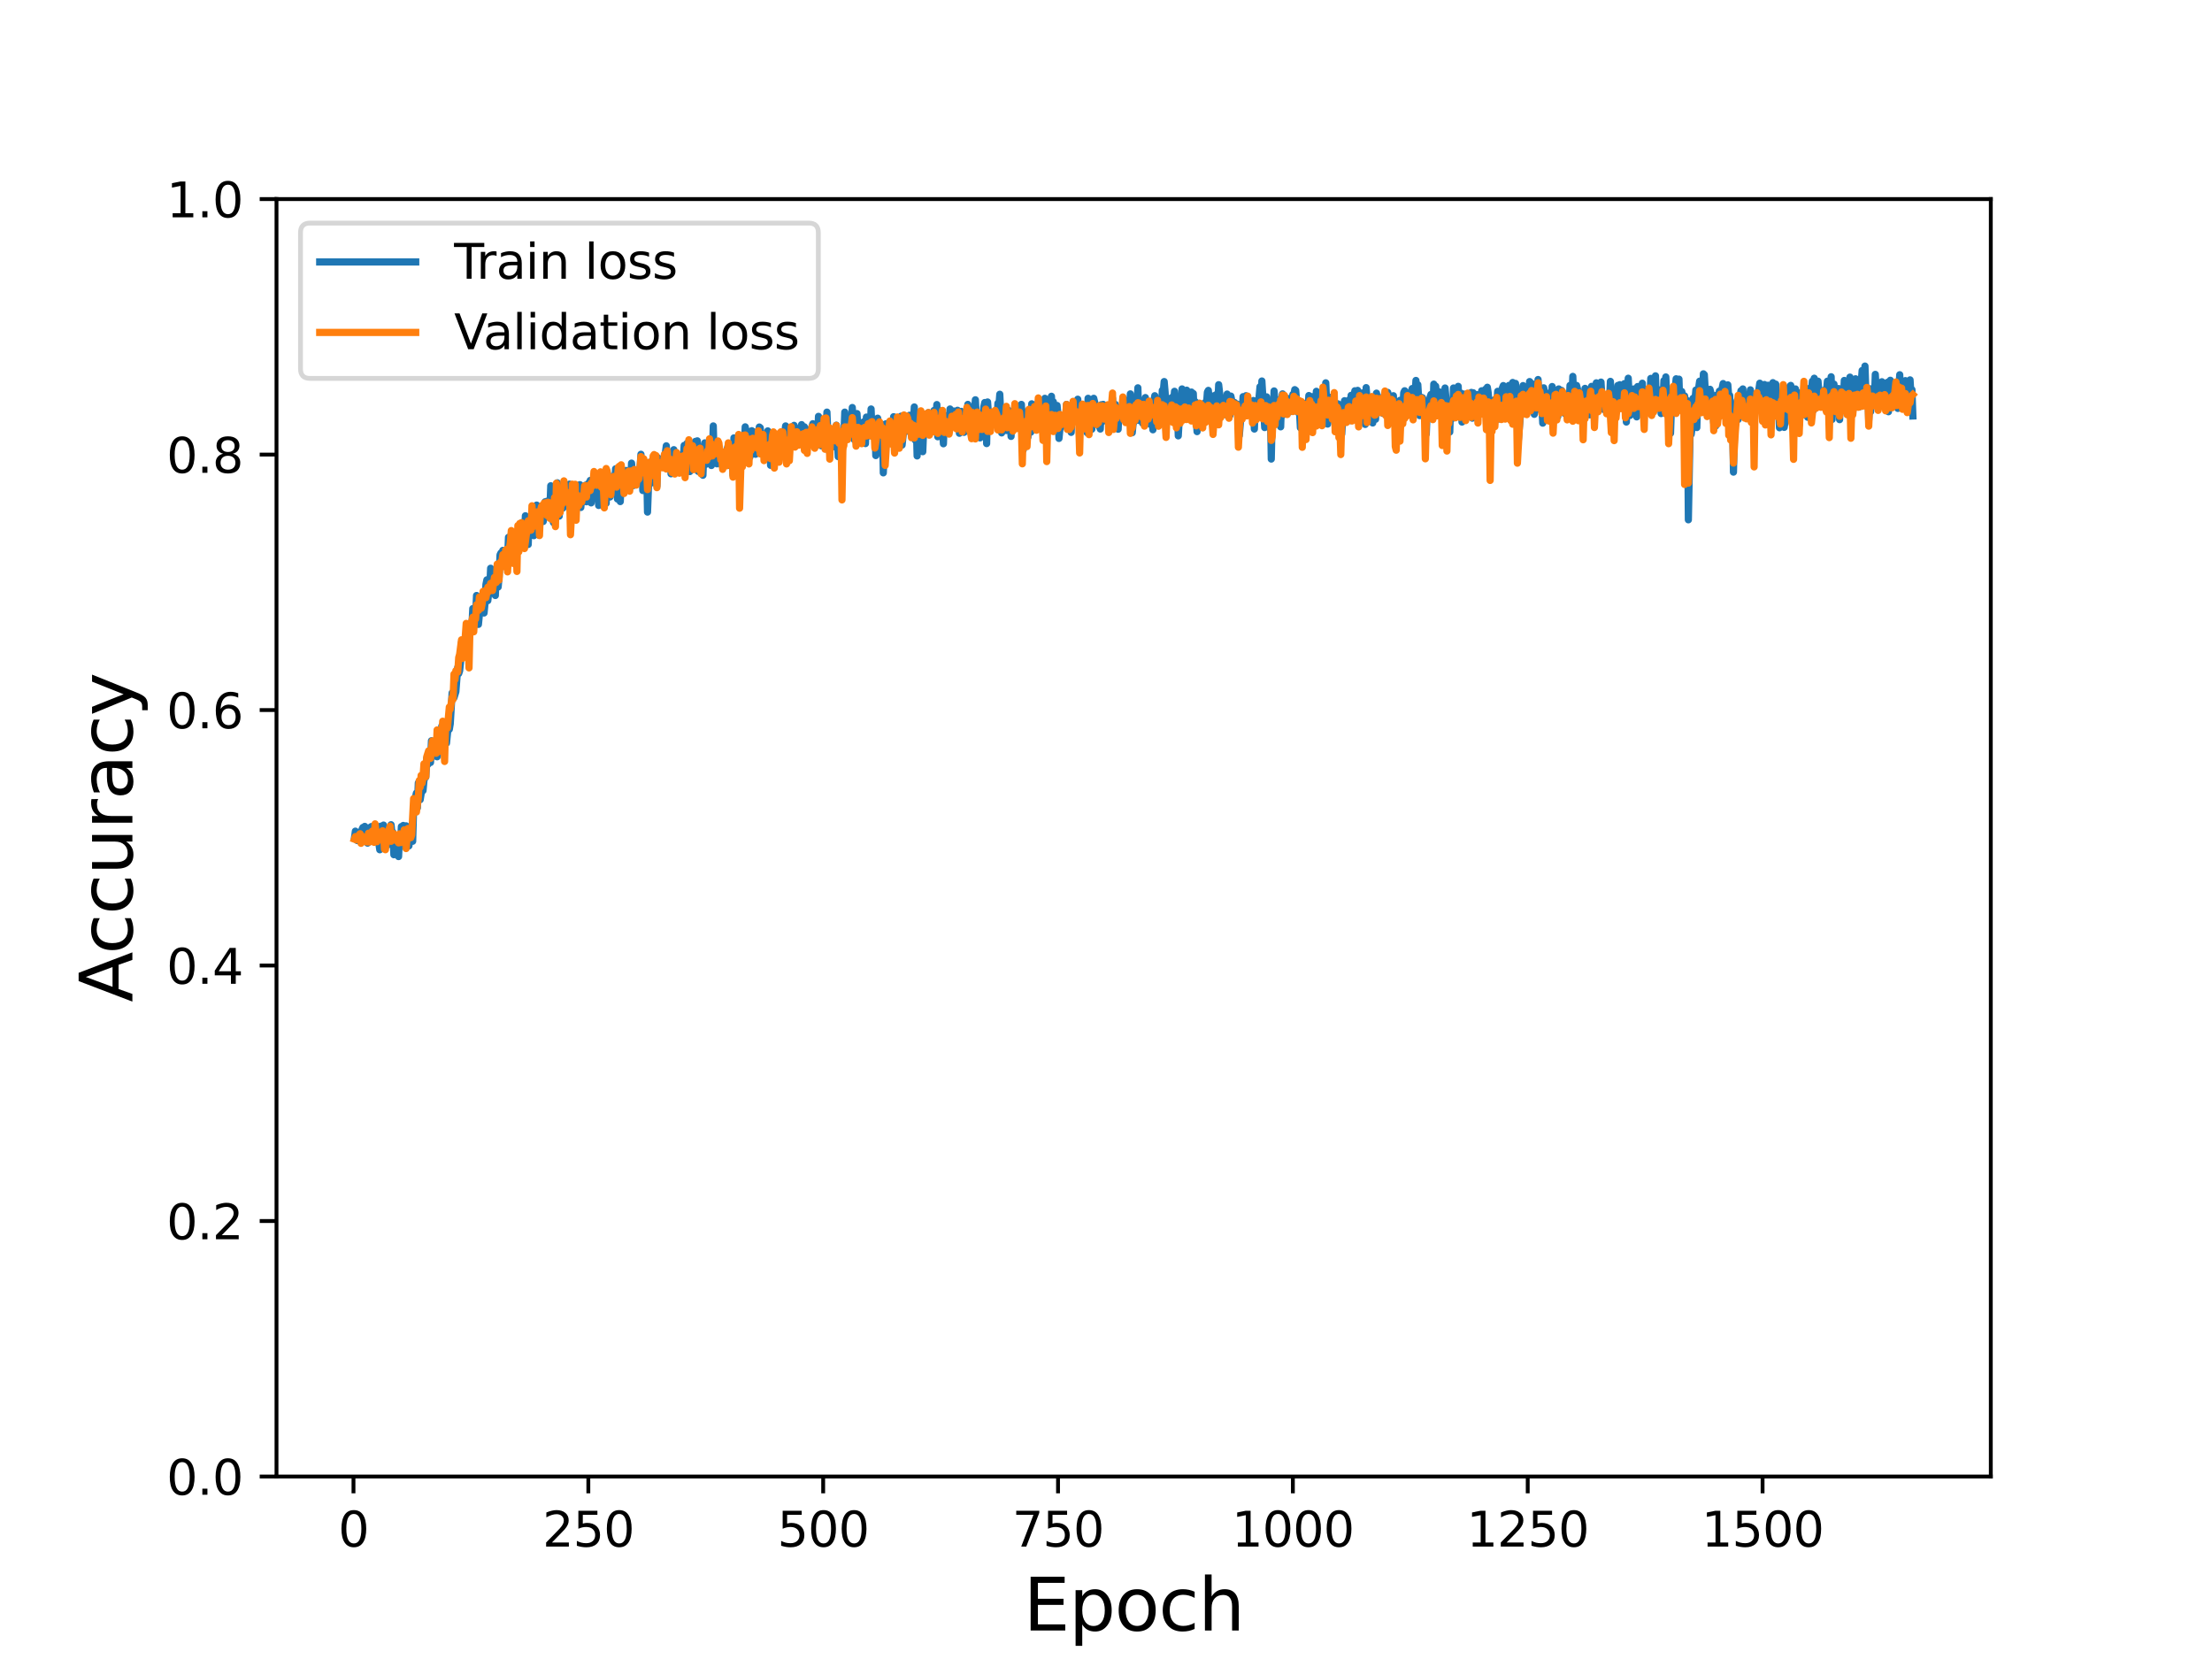 <?xml version="1.0" encoding="utf-8" standalone="no"?>
<!DOCTYPE svg PUBLIC "-//W3C//DTD SVG 1.1//EN"
  "http://www.w3.org/Graphics/SVG/1.1/DTD/svg11.dtd">
<svg height="345.6pt" version="1.1" viewBox="0 0 460.8 345.6" width="460.8pt" xmlns="http://www.w3.org/2000/svg" xmlns:xlink="http://www.w3.org/1999/xlink">
 <defs>
  <style type="text/css">*{stroke-linecap:butt;stroke-linejoin:round;}</style>
 </defs>
 <g id="figure_1">
  <g id="patch_1">
   <path d="M 0 345.6 
L 460.8 345.6 
L 460.8 0 
L 0 0 
z
" style="fill:#ffffff;"/>
  </g>
  <g id="axes_1">
   <g id="patch_2">
    <path d="M 57.6 307.584 
L 414.72 307.584 
L 414.72 41.472 
L 57.6 41.472 
z
" style="fill:#ffffff;"/>
   </g>
   <g id="matplotlib.axis_1">
    <g id="xtick_1">
     <g id="line2d_1">
      <defs>
       <path d="M 0 0 
L 0 3.5 
" id="mc7e4379ada" style="stroke:#000000;stroke-width:0.8;"/>
      </defs>
      <g>
       <use style="stroke:#000000;stroke-width:0.8;" x="73.637" xlink:href="#mc7e4379ada" y="307.584"/>
      </g>
     </g>
     <g id="text_1">
      <!-- 0 -->
      <g transform="translate(70.456 322.182)scale(0.1 -0.1)">
       <defs>
        <path d="M 2034 4250 
Q 1547 4250 1301 3770 
Q 1056 3291 1056 2328 
Q 1056 1369 1301 889 
Q 1547 409 2034 409 
Q 2525 409 2770 889 
Q 3016 1369 3016 2328 
Q 3016 3291 2770 3770 
Q 2525 4250 2034 4250 
z
M 2034 4750 
Q 2819 4750 3233 4129 
Q 3647 3509 3647 2328 
Q 3647 1150 3233 529 
Q 2819 -91 2034 -91 
Q 1250 -91 836 529 
Q 422 1150 422 2328 
Q 422 3509 836 4129 
Q 1250 4750 2034 4750 
z
" id="DejaVuSans-30" transform="scale(0.016)"/>
       </defs>
       <use xlink:href="#DejaVuSans-30"/>
      </g>
     </g>
    </g>
    <g id="xtick_2">
     <g id="line2d_2">
      <g>
       <use style="stroke:#000000;stroke-width:0.8;" x="122.56" xlink:href="#mc7e4379ada" y="307.584"/>
      </g>
     </g>
     <g id="text_2">
      <!-- 250 -->
      <g transform="translate(113.017 322.182)scale(0.1 -0.1)">
       <defs>
        <path d="M 1228 531 
L 3431 531 
L 3431 0 
L 469 0 
L 469 531 
Q 828 903 1448 1529 
Q 2069 2156 2228 2338 
Q 2531 2678 2651 2914 
Q 2772 3150 2772 3378 
Q 2772 3750 2511 3984 
Q 2250 4219 1831 4219 
Q 1534 4219 1204 4116 
Q 875 4013 500 3803 
L 500 4441 
Q 881 4594 1212 4672 
Q 1544 4750 1819 4750 
Q 2544 4750 2975 4387 
Q 3406 4025 3406 3419 
Q 3406 3131 3298 2873 
Q 3191 2616 2906 2266 
Q 2828 2175 2409 1742 
Q 1991 1309 1228 531 
z
" id="DejaVuSans-32" transform="scale(0.016)"/>
        <path d="M 691 4666 
L 3169 4666 
L 3169 4134 
L 1269 4134 
L 1269 2991 
Q 1406 3038 1543 3061 
Q 1681 3084 1819 3084 
Q 2600 3084 3056 2656 
Q 3513 2228 3513 1497 
Q 3513 744 3044 326 
Q 2575 -91 1722 -91 
Q 1428 -91 1123 -41 
Q 819 9 494 109 
L 494 744 
Q 775 591 1075 516 
Q 1375 441 1709 441 
Q 2250 441 2565 725 
Q 2881 1009 2881 1497 
Q 2881 1984 2565 2268 
Q 2250 2553 1709 2553 
Q 1456 2553 1204 2497 
Q 953 2441 691 2322 
L 691 4666 
z
" id="DejaVuSans-35" transform="scale(0.016)"/>
       </defs>
       <use xlink:href="#DejaVuSans-32"/>
       <use x="63.623" xlink:href="#DejaVuSans-35"/>
       <use x="127.246" xlink:href="#DejaVuSans-30"/>
      </g>
     </g>
    </g>
    <g id="xtick_3">
     <g id="line2d_3">
      <g>
       <use style="stroke:#000000;stroke-width:0.8;" x="171.483" xlink:href="#mc7e4379ada" y="307.584"/>
      </g>
     </g>
     <g id="text_3">
      <!-- 500 -->
      <g transform="translate(161.94 322.182)scale(0.1 -0.1)">
       <use xlink:href="#DejaVuSans-35"/>
       <use x="63.623" xlink:href="#DejaVuSans-30"/>
       <use x="127.246" xlink:href="#DejaVuSans-30"/>
      </g>
     </g>
    </g>
    <g id="xtick_4">
     <g id="line2d_4">
      <g>
       <use style="stroke:#000000;stroke-width:0.8;" x="220.407" xlink:href="#mc7e4379ada" y="307.584"/>
      </g>
     </g>
     <g id="text_4">
      <!-- 750 -->
      <g transform="translate(210.863 322.182)scale(0.1 -0.1)">
       <defs>
        <path d="M 525 4666 
L 3525 4666 
L 3525 4397 
L 1831 0 
L 1172 0 
L 2766 4134 
L 525 4134 
L 525 4666 
z
" id="DejaVuSans-37" transform="scale(0.016)"/>
       </defs>
       <use xlink:href="#DejaVuSans-37"/>
       <use x="63.623" xlink:href="#DejaVuSans-35"/>
       <use x="127.246" xlink:href="#DejaVuSans-30"/>
      </g>
     </g>
    </g>
    <g id="xtick_5">
     <g id="line2d_5">
      <g>
       <use style="stroke:#000000;stroke-width:0.8;" x="269.33" xlink:href="#mc7e4379ada" y="307.584"/>
      </g>
     </g>
     <g id="text_5">
      <!-- 1000 -->
      <g transform="translate(256.605 322.182)scale(0.1 -0.1)">
       <defs>
        <path d="M 794 531 
L 1825 531 
L 1825 4091 
L 703 3866 
L 703 4441 
L 1819 4666 
L 2450 4666 
L 2450 531 
L 3481 531 
L 3481 0 
L 794 0 
L 794 531 
z
" id="DejaVuSans-31" transform="scale(0.016)"/>
       </defs>
       <use xlink:href="#DejaVuSans-31"/>
       <use x="63.623" xlink:href="#DejaVuSans-30"/>
       <use x="127.246" xlink:href="#DejaVuSans-30"/>
       <use x="190.869" xlink:href="#DejaVuSans-30"/>
      </g>
     </g>
    </g>
    <g id="xtick_6">
     <g id="line2d_6">
      <g>
       <use style="stroke:#000000;stroke-width:0.8;" x="318.253" xlink:href="#mc7e4379ada" y="307.584"/>
      </g>
     </g>
     <g id="text_6">
      <!-- 1250 -->
      <g transform="translate(305.528 322.182)scale(0.1 -0.1)">
       <use xlink:href="#DejaVuSans-31"/>
       <use x="63.623" xlink:href="#DejaVuSans-32"/>
       <use x="127.246" xlink:href="#DejaVuSans-35"/>
       <use x="190.869" xlink:href="#DejaVuSans-30"/>
      </g>
     </g>
    </g>
    <g id="xtick_7">
     <g id="line2d_7">
      <g>
       <use style="stroke:#000000;stroke-width:0.8;" x="367.176" xlink:href="#mc7e4379ada" y="307.584"/>
      </g>
     </g>
     <g id="text_7">
      <!-- 1500 -->
      <g transform="translate(354.451 322.182)scale(0.1 -0.1)">
       <use xlink:href="#DejaVuSans-31"/>
       <use x="63.623" xlink:href="#DejaVuSans-35"/>
       <use x="127.246" xlink:href="#DejaVuSans-30"/>
       <use x="190.869" xlink:href="#DejaVuSans-30"/>
      </g>
     </g>
    </g>
    <g id="text_8">
     <!-- Epoch -->
     <g transform="translate(213.194 339.66)scale(0.15 -0.15)">
      <defs>
       <path d="M 628 4666 
L 3578 4666 
L 3578 4134 
L 1259 4134 
L 1259 2753 
L 3481 2753 
L 3481 2222 
L 1259 2222 
L 1259 531 
L 3634 531 
L 3634 0 
L 628 0 
L 628 4666 
z
" id="DejaVuSans-45" transform="scale(0.016)"/>
       <path d="M 1159 525 
L 1159 -1331 
L 581 -1331 
L 581 3500 
L 1159 3500 
L 1159 2969 
Q 1341 3281 1617 3432 
Q 1894 3584 2278 3584 
Q 2916 3584 3314 3078 
Q 3713 2572 3713 1747 
Q 3713 922 3314 415 
Q 2916 -91 2278 -91 
Q 1894 -91 1617 61 
Q 1341 213 1159 525 
z
M 3116 1747 
Q 3116 2381 2855 2742 
Q 2594 3103 2138 3103 
Q 1681 3103 1420 2742 
Q 1159 2381 1159 1747 
Q 1159 1113 1420 752 
Q 1681 391 2138 391 
Q 2594 391 2855 752 
Q 3116 1113 3116 1747 
z
" id="DejaVuSans-70" transform="scale(0.016)"/>
       <path d="M 1959 3097 
Q 1497 3097 1228 2736 
Q 959 2375 959 1747 
Q 959 1119 1226 758 
Q 1494 397 1959 397 
Q 2419 397 2687 759 
Q 2956 1122 2956 1747 
Q 2956 2369 2687 2733 
Q 2419 3097 1959 3097 
z
M 1959 3584 
Q 2709 3584 3137 3096 
Q 3566 2609 3566 1747 
Q 3566 888 3137 398 
Q 2709 -91 1959 -91 
Q 1206 -91 779 398 
Q 353 888 353 1747 
Q 353 2609 779 3096 
Q 1206 3584 1959 3584 
z
" id="DejaVuSans-6f" transform="scale(0.016)"/>
       <path d="M 3122 3366 
L 3122 2828 
Q 2878 2963 2633 3030 
Q 2388 3097 2138 3097 
Q 1578 3097 1268 2742 
Q 959 2388 959 1747 
Q 959 1106 1268 751 
Q 1578 397 2138 397 
Q 2388 397 2633 464 
Q 2878 531 3122 666 
L 3122 134 
Q 2881 22 2623 -34 
Q 2366 -91 2075 -91 
Q 1284 -91 818 406 
Q 353 903 353 1747 
Q 353 2603 823 3093 
Q 1294 3584 2113 3584 
Q 2378 3584 2631 3529 
Q 2884 3475 3122 3366 
z
" id="DejaVuSans-63" transform="scale(0.016)"/>
       <path d="M 3513 2113 
L 3513 0 
L 2938 0 
L 2938 2094 
Q 2938 2591 2744 2837 
Q 2550 3084 2163 3084 
Q 1697 3084 1428 2787 
Q 1159 2491 1159 1978 
L 1159 0 
L 581 0 
L 581 4863 
L 1159 4863 
L 1159 2956 
Q 1366 3272 1645 3428 
Q 1925 3584 2291 3584 
Q 2894 3584 3203 3211 
Q 3513 2838 3513 2113 
z
" id="DejaVuSans-68" transform="scale(0.016)"/>
      </defs>
      <use xlink:href="#DejaVuSans-45"/>
      <use x="63.184" xlink:href="#DejaVuSans-70"/>
      <use x="126.66" xlink:href="#DejaVuSans-6f"/>
      <use x="187.842" xlink:href="#DejaVuSans-63"/>
      <use x="242.822" xlink:href="#DejaVuSans-68"/>
     </g>
    </g>
   </g>
   <g id="matplotlib.axis_2">
    <g id="ytick_1">
     <g id="line2d_8">
      <defs>
       <path d="M 0 0 
L -3.5 0 
" id="m0dd5cd7350" style="stroke:#000000;stroke-width:0.8;"/>
      </defs>
      <g>
       <use style="stroke:#000000;stroke-width:0.8;" x="57.6" xlink:href="#m0dd5cd7350" y="307.584"/>
      </g>
     </g>
     <g id="text_9">
      <!-- 0.0 -->
      <g transform="translate(34.697 311.383)scale(0.1 -0.1)">
       <defs>
        <path d="M 684 794 
L 1344 794 
L 1344 0 
L 684 0 
L 684 794 
z
" id="DejaVuSans-2e" transform="scale(0.016)"/>
       </defs>
       <use xlink:href="#DejaVuSans-30"/>
       <use x="63.623" xlink:href="#DejaVuSans-2e"/>
       <use x="95.41" xlink:href="#DejaVuSans-30"/>
      </g>
     </g>
    </g>
    <g id="ytick_2">
     <g id="line2d_9">
      <g>
       <use style="stroke:#000000;stroke-width:0.8;" x="57.6" xlink:href="#m0dd5cd7350" y="254.362"/>
      </g>
     </g>
     <g id="text_10">
      <!-- 0.2 -->
      <g transform="translate(34.697 258.161)scale(0.1 -0.1)">
       <use xlink:href="#DejaVuSans-30"/>
       <use x="63.623" xlink:href="#DejaVuSans-2e"/>
       <use x="95.41" xlink:href="#DejaVuSans-32"/>
      </g>
     </g>
    </g>
    <g id="ytick_3">
     <g id="line2d_10">
      <g>
       <use style="stroke:#000000;stroke-width:0.8;" x="57.6" xlink:href="#m0dd5cd7350" y="201.139"/>
      </g>
     </g>
     <g id="text_11">
      <!-- 0.4 -->
      <g transform="translate(34.697 204.938)scale(0.1 -0.1)">
       <defs>
        <path d="M 2419 4116 
L 825 1625 
L 2419 1625 
L 2419 4116 
z
M 2253 4666 
L 3047 4666 
L 3047 1625 
L 3713 1625 
L 3713 1100 
L 3047 1100 
L 3047 0 
L 2419 0 
L 2419 1100 
L 313 1100 
L 313 1709 
L 2253 4666 
z
" id="DejaVuSans-34" transform="scale(0.016)"/>
       </defs>
       <use xlink:href="#DejaVuSans-30"/>
       <use x="63.623" xlink:href="#DejaVuSans-2e"/>
       <use x="95.41" xlink:href="#DejaVuSans-34"/>
      </g>
     </g>
    </g>
    <g id="ytick_4">
     <g id="line2d_11">
      <g>
       <use style="stroke:#000000;stroke-width:0.8;" x="57.6" xlink:href="#m0dd5cd7350" y="147.917"/>
      </g>
     </g>
     <g id="text_12">
      <!-- 0.6 -->
      <g transform="translate(34.697 151.716)scale(0.1 -0.1)">
       <defs>
        <path d="M 2113 2584 
Q 1688 2584 1439 2293 
Q 1191 2003 1191 1497 
Q 1191 994 1439 701 
Q 1688 409 2113 409 
Q 2538 409 2786 701 
Q 3034 994 3034 1497 
Q 3034 2003 2786 2293 
Q 2538 2584 2113 2584 
z
M 3366 4563 
L 3366 3988 
Q 3128 4100 2886 4159 
Q 2644 4219 2406 4219 
Q 1781 4219 1451 3797 
Q 1122 3375 1075 2522 
Q 1259 2794 1537 2939 
Q 1816 3084 2150 3084 
Q 2853 3084 3261 2657 
Q 3669 2231 3669 1497 
Q 3669 778 3244 343 
Q 2819 -91 2113 -91 
Q 1303 -91 875 529 
Q 447 1150 447 2328 
Q 447 3434 972 4092 
Q 1497 4750 2381 4750 
Q 2619 4750 2861 4703 
Q 3103 4656 3366 4563 
z
" id="DejaVuSans-36" transform="scale(0.016)"/>
       </defs>
       <use xlink:href="#DejaVuSans-30"/>
       <use x="63.623" xlink:href="#DejaVuSans-2e"/>
       <use x="95.41" xlink:href="#DejaVuSans-36"/>
      </g>
     </g>
    </g>
    <g id="ytick_5">
     <g id="line2d_12">
      <g>
       <use style="stroke:#000000;stroke-width:0.8;" x="57.6" xlink:href="#m0dd5cd7350" y="94.694"/>
      </g>
     </g>
     <g id="text_13">
      <!-- 0.8 -->
      <g transform="translate(34.697 98.494)scale(0.1 -0.1)">
       <defs>
        <path d="M 2034 2216 
Q 1584 2216 1326 1975 
Q 1069 1734 1069 1313 
Q 1069 891 1326 650 
Q 1584 409 2034 409 
Q 2484 409 2743 651 
Q 3003 894 3003 1313 
Q 3003 1734 2745 1975 
Q 2488 2216 2034 2216 
z
M 1403 2484 
Q 997 2584 770 2862 
Q 544 3141 544 3541 
Q 544 4100 942 4425 
Q 1341 4750 2034 4750 
Q 2731 4750 3128 4425 
Q 3525 4100 3525 3541 
Q 3525 3141 3298 2862 
Q 3072 2584 2669 2484 
Q 3125 2378 3379 2068 
Q 3634 1759 3634 1313 
Q 3634 634 3220 271 
Q 2806 -91 2034 -91 
Q 1263 -91 848 271 
Q 434 634 434 1313 
Q 434 1759 690 2068 
Q 947 2378 1403 2484 
z
M 1172 3481 
Q 1172 3119 1398 2916 
Q 1625 2713 2034 2713 
Q 2441 2713 2670 2916 
Q 2900 3119 2900 3481 
Q 2900 3844 2670 4047 
Q 2441 4250 2034 4250 
Q 1625 4250 1398 4047 
Q 1172 3844 1172 3481 
z
" id="DejaVuSans-38" transform="scale(0.016)"/>
       </defs>
       <use xlink:href="#DejaVuSans-30"/>
       <use x="63.623" xlink:href="#DejaVuSans-2e"/>
       <use x="95.41" xlink:href="#DejaVuSans-38"/>
      </g>
     </g>
    </g>
    <g id="ytick_6">
     <g id="line2d_13">
      <g>
       <use style="stroke:#000000;stroke-width:0.8;" x="57.6" xlink:href="#m0dd5cd7350" y="41.472"/>
      </g>
     </g>
     <g id="text_14">
      <!-- 1.0 -->
      <g transform="translate(34.697 45.271)scale(0.1 -0.1)">
       <use xlink:href="#DejaVuSans-31"/>
       <use x="63.623" xlink:href="#DejaVuSans-2e"/>
       <use x="95.41" xlink:href="#DejaVuSans-30"/>
      </g>
     </g>
    </g>
    <g id="text_15">
     <!-- Accuracy -->
     <g transform="translate(27.577 208.77)rotate(-90)scale(0.15 -0.15)">
      <defs>
       <path d="M 2188 4044 
L 1331 1722 
L 3047 1722 
L 2188 4044 
z
M 1831 4666 
L 2547 4666 
L 4325 0 
L 3669 0 
L 3244 1197 
L 1141 1197 
L 716 0 
L 50 0 
L 1831 4666 
z
" id="DejaVuSans-41" transform="scale(0.016)"/>
       <path d="M 544 1381 
L 544 3500 
L 1119 3500 
L 1119 1403 
Q 1119 906 1312 657 
Q 1506 409 1894 409 
Q 2359 409 2629 706 
Q 2900 1003 2900 1516 
L 2900 3500 
L 3475 3500 
L 3475 0 
L 2900 0 
L 2900 538 
Q 2691 219 2414 64 
Q 2138 -91 1772 -91 
Q 1169 -91 856 284 
Q 544 659 544 1381 
z
M 1991 3584 
L 1991 3584 
z
" id="DejaVuSans-75" transform="scale(0.016)"/>
       <path d="M 2631 2963 
Q 2534 3019 2420 3045 
Q 2306 3072 2169 3072 
Q 1681 3072 1420 2755 
Q 1159 2438 1159 1844 
L 1159 0 
L 581 0 
L 581 3500 
L 1159 3500 
L 1159 2956 
Q 1341 3275 1631 3429 
Q 1922 3584 2338 3584 
Q 2397 3584 2469 3576 
Q 2541 3569 2628 3553 
L 2631 2963 
z
" id="DejaVuSans-72" transform="scale(0.016)"/>
       <path d="M 2194 1759 
Q 1497 1759 1228 1600 
Q 959 1441 959 1056 
Q 959 750 1161 570 
Q 1363 391 1709 391 
Q 2188 391 2477 730 
Q 2766 1069 2766 1631 
L 2766 1759 
L 2194 1759 
z
M 3341 1997 
L 3341 0 
L 2766 0 
L 2766 531 
Q 2569 213 2275 61 
Q 1981 -91 1556 -91 
Q 1019 -91 701 211 
Q 384 513 384 1019 
Q 384 1609 779 1909 
Q 1175 2209 1959 2209 
L 2766 2209 
L 2766 2266 
Q 2766 2663 2505 2880 
Q 2244 3097 1772 3097 
Q 1472 3097 1187 3025 
Q 903 2953 641 2809 
L 641 3341 
Q 956 3463 1253 3523 
Q 1550 3584 1831 3584 
Q 2591 3584 2966 3190 
Q 3341 2797 3341 1997 
z
" id="DejaVuSans-61" transform="scale(0.016)"/>
       <path d="M 2059 -325 
Q 1816 -950 1584 -1140 
Q 1353 -1331 966 -1331 
L 506 -1331 
L 506 -850 
L 844 -850 
Q 1081 -850 1212 -737 
Q 1344 -625 1503 -206 
L 1606 56 
L 191 3500 
L 800 3500 
L 1894 763 
L 2988 3500 
L 3597 3500 
L 2059 -325 
z
" id="DejaVuSans-79" transform="scale(0.016)"/>
      </defs>
      <use xlink:href="#DejaVuSans-41"/>
      <use x="66.658" xlink:href="#DejaVuSans-63"/>
      <use x="121.639" xlink:href="#DejaVuSans-63"/>
      <use x="176.619" xlink:href="#DejaVuSans-75"/>
      <use x="239.998" xlink:href="#DejaVuSans-72"/>
      <use x="281.111" xlink:href="#DejaVuSans-61"/>
      <use x="342.391" xlink:href="#DejaVuSans-63"/>
      <use x="397.371" xlink:href="#DejaVuSans-79"/>
     </g>
    </g>
   </g>
   <g id="line2d_14">
    <path clip-path="url(#p76c430a534)" d="M 73.833 174.605 
L 74.028 173.147 
L 74.224 173.339 
L 74.42 175.103 
L 74.615 174.72 
L 74.811 173.646 
L 75.007 174.988 
L 75.203 174.605 
L 75.398 172.802 
L 75.594 172.38 
L 75.79 174.605 
L 75.985 172.15 
L 76.377 174.95 
L 76.572 175.64 
L 76.964 172.418 
L 77.16 174.988 
L 77.355 172.188 
L 77.551 173.991 
L 77.747 172.649 
L 77.942 173.607 
L 78.138 172.342 
L 78.334 174.451 
L 78.529 173.953 
L 78.725 174.451 
L 79.116 177.021 
L 79.312 172.112 
L 79.508 172.649 
L 79.704 176.638 
L 79.899 171.881 
L 80.095 176.599 
L 80.291 173.914 
L 80.486 173.377 
L 80.682 174.873 
L 80.878 174.605 
L 81.073 175.909 
L 81.269 175.602 
L 81.465 171.805 
L 81.66 173.723 
L 81.856 173.377 
L 82.052 178.057 
L 82.248 175.142 
L 82.639 176.101 
L 82.835 174.912 
L 83.03 178.44 
L 83.226 174.106 
L 83.422 175.909 
L 83.617 172.188 
L 83.813 174.144 
L 84.009 171.958 
L 84.204 172.457 
L 84.4 174.451 
L 84.596 172.035 
L 84.792 173.607 
L 84.987 173.492 
L 85.183 176.216 
L 85.574 173.301 
L 85.77 173.876 
L 85.966 175.257 
L 86.161 168.545 
L 86.357 168.89 
L 86.553 166.013 
L 86.748 165.208 
L 86.944 168.276 
L 87.14 163.098 
L 87.336 166.435 
L 87.531 166.588 
L 87.923 164.172 
L 88.118 164.709 
L 88.314 162.638 
L 88.51 161.832 
L 88.705 161.871 
L 88.901 157.958 
L 89.097 159.301 
L 89.488 157.191 
L 89.684 158.841 
L 89.88 154.315 
L 90.075 157.383 
L 90.271 156.578 
L 90.467 157.498 
L 90.662 155.35 
L 91.054 157.651 
L 91.249 153.893 
L 91.445 153.432 
L 91.641 153.778 
L 91.836 153.164 
L 92.032 151.246 
L 92.228 155.005 
L 92.424 153.164 
L 92.619 154.161 
L 92.815 153.241 
L 93.011 154.813 
L 93.402 150.978 
L 93.598 151.936 
L 93.793 150.786 
L 94.185 144.342 
L 94.38 145.531 
L 94.576 145.339 
L 94.968 144.074 
L 95.359 139.011 
L 95.555 140.315 
L 95.75 139.739 
L 95.946 137.86 
L 96.142 133.871 
L 96.337 135.367 
L 96.533 134.139 
L 96.729 134.983 
L 96.924 134.907 
L 97.512 130.112 
L 97.707 132.644 
L 97.903 130.496 
L 98.099 131.57 
L 98.294 130.687 
L 98.49 126.775 
L 98.686 129.959 
L 98.881 128.616 
L 99.077 128.233 
L 99.273 124.052 
L 99.664 130.074 
L 100.056 126.161 
L 100.251 126.507 
L 100.447 124.09 
L 100.643 127.466 
L 100.838 127.696 
L 101.034 125.701 
L 101.23 121.751 
L 101.425 120.792 
L 101.621 125.126 
L 101.817 123.361 
L 102.013 122.671 
L 102.208 118.375 
L 102.404 120.753 
L 102.6 119.909 
L 102.795 122.364 
L 102.991 122.211 
L 103.187 124.052 
L 103.382 119.104 
L 103.578 120.178 
L 103.774 122.288 
L 103.969 120.178 
L 104.165 115.575 
L 104.361 115.192 
L 104.557 115.805 
L 104.752 114.655 
L 104.948 116.994 
L 105.144 117.225 
L 105.339 115.959 
L 105.535 116.956 
L 105.731 116.534 
L 105.926 111.931 
L 106.318 113.005 
L 106.513 111.663 
L 106.709 115.115 
L 107.101 113.734 
L 107.296 111.088 
L 107.492 113.581 
L 107.688 111.088 
L 107.883 113.773 
L 108.079 111.164 
L 108.275 111.279 
L 108.47 111.011 
L 108.666 108.901 
L 108.862 110.589 
L 109.057 109.016 
L 109.253 111.893 
L 109.449 107.444 
L 109.645 112.2 
L 109.84 112.353 
L 110.036 113.427 
L 110.232 108.134 
L 110.427 109.17 
L 110.819 107.789 
L 111.21 111.586 
L 111.406 107.597 
L 111.601 108.249 
L 111.797 105.219 
L 111.993 107.252 
L 112.189 111.433 
L 112.384 107.482 
L 112.58 106.178 
L 112.776 106.562 
L 112.971 106.063 
L 113.167 108.633 
L 113.558 104.529 
L 113.754 106.677 
L 113.95 104.414 
L 114.145 106.562 
L 114.341 106.178 
L 114.537 106.485 
L 114.733 101.192 
L 115.124 108.326 
L 115.32 108.901 
L 115.515 104.299 
L 115.711 107.521 
L 115.907 102.074 
L 116.102 100.578 
L 116.494 107.521 
L 116.689 104.26 
L 117.081 103.225 
L 117.277 105.833 
L 117.472 101.192 
L 117.668 101.614 
L 117.864 102.304 
L 118.059 103.532 
L 118.255 102.458 
L 118.451 103.532 
L 118.646 100.847 
L 119.038 105.066 
L 119.233 101.537 
L 119.625 106.945 
L 120.016 101.614 
L 120.212 102.304 
L 120.408 102.381 
L 120.799 100.962 
L 120.995 105.718 
L 121.19 103.378 
L 121.386 104.337 
L 121.582 101.614 
L 121.777 103.186 
L 121.973 101.077 
L 122.169 104.529 
L 122.365 103.685 
L 122.56 100.693 
L 122.756 102.266 
L 122.952 100.08 
L 123.147 104.759 
L 123.343 102.266 
L 123.539 101.614 
L 123.734 102.88 
L 123.93 101.729 
L 124.126 102.343 
L 124.517 101.23 
L 124.713 105.296 
L 125.3 99.696 
L 125.496 103.953 
L 125.691 104.797 
L 125.887 103.378 
L 126.083 99.849 
L 126.278 104.836 
L 126.474 98.43 
L 126.67 100.08 
L 126.866 99.274 
L 127.061 103.532 
L 127.257 100.54 
L 127.453 99.274 
L 127.648 99.696 
L 127.844 101.921 
L 128.04 101.921 
L 128.235 97.663 
L 128.627 103.953 
L 128.822 97.548 
L 129.018 99.044 
L 129.214 104.49 
L 129.41 99.811 
L 129.605 98.354 
L 129.801 99.619 
L 129.997 98.545 
L 130.192 99.773 
L 130.388 98.008 
L 130.584 101.806 
L 130.779 98.047 
L 130.975 99.964 
L 131.171 99.197 
L 131.366 100.923 
L 131.562 96.474 
L 131.954 101.154 
L 132.345 99.926 
L 132.541 98.123 
L 132.736 98.162 
L 132.932 99.696 
L 133.128 98.008 
L 133.323 97.778 
L 133.519 94.633 
L 133.715 97.356 
L 133.91 102.189 
L 134.106 96.934 
L 134.498 101.038 
L 134.693 96.743 
L 134.889 106.677 
L 135.28 96.321 
L 135.476 100.732 
L 135.672 99.236 
L 135.867 96.397 
L 136.063 96.704 
L 136.259 97.663 
L 136.454 96.282 
L 136.846 101.23 
L 137.042 95.362 
L 137.433 95.822 
L 137.629 97.126 
L 137.824 97.165 
L 138.02 96.321 
L 138.216 97.356 
L 138.803 92.869 
L 138.998 96.167 
L 139.194 96.896 
L 139.39 95.132 
L 139.586 94.671 
L 139.781 98.699 
L 140.173 97.395 
L 140.368 93.674 
L 140.564 97.088 
L 140.76 94.671 
L 140.955 97.049 
L 141.151 96.206 
L 141.347 94.748 
L 141.542 95.554 
L 141.934 98.162 
L 142.325 96.206 
L 142.521 92.792 
L 142.717 95.132 
L 142.912 95.899 
L 143.108 92.37 
L 143.304 97.28 
L 143.499 93.751 
L 143.695 98.238 
L 143.891 95.707 
L 144.086 96.743 
L 144.282 94.365 
L 144.478 97.165 
L 144.674 92.255 
L 144.869 91.948 
L 145.065 92.293 
L 145.261 91.833 
L 145.456 98.2 
L 145.848 96.474 
L 146.043 97.893 
L 146.239 94.211 
L 146.435 99.006 
L 146.63 93.597 
L 146.826 92.255 
L 147.022 96.743 
L 147.218 94.786 
L 147.413 95.822 
L 147.609 94.671 
L 147.805 95.093 
L 148 94.173 
L 148.196 96.973 
L 148.392 95.362 
L 148.587 88.726 
L 148.783 95.86 
L 148.979 93.712 
L 149.174 93.789 
L 149.37 96.628 
L 149.566 93.597 
L 149.762 94.518 
L 149.957 94.671 
L 150.153 96.551 
L 150.349 94.288 
L 150.544 97.28 
L 150.936 94.211 
L 151.131 96.014 
L 151.327 95.554 
L 151.523 93.406 
L 151.719 92.754 
L 151.914 96.973 
L 152.306 93.597 
L 152.501 93.789 
L 152.697 98.967 
L 152.893 91.219 
L 153.088 92.025 
L 153.284 91.718 
L 153.48 95.745 
L 153.675 94.556 
L 154.067 94.096 
L 154.263 92.869 
L 154.458 94.441 
L 154.654 92.063 
L 154.85 93.943 
L 155.045 93.597 
L 155.241 88.918 
L 155.437 89.839 
L 155.632 93.712 
L 155.828 91.488 
L 156.219 95.208 
L 156.415 91.143 
L 156.611 89.723 
L 156.807 90.222 
L 157.002 89.954 
L 157.198 91.219 
L 157.394 94.633 
L 157.589 92.063 
L 157.785 91.334 
L 157.981 91.373 
L 158.176 88.956 
L 158.372 89.11 
L 158.568 91.756 
L 158.959 93.329 
L 159.155 93.022 
L 159.546 95.285 
L 159.938 89.762 
L 160.133 91.68 
L 160.329 91.795 
L 160.525 96.934 
L 160.72 92.447 
L 160.916 90.989 
L 161.503 94.326 
L 161.699 91.68 
L 161.895 91.45 
L 162.09 93.521 
L 162.286 91.718 
L 162.482 92.408 
L 162.677 90.529 
L 162.873 94.595 
L 163.069 90.989 
L 163.264 90.376 
L 163.46 90.414 
L 163.656 88.726 
L 163.851 93.022 
L 164.047 92.677 
L 164.243 91.066 
L 164.439 92.178 
L 164.634 90.145 
L 164.83 91.641 
L 165.026 90.874 
L 165.221 88.918 
L 165.417 88.611 
L 165.613 91.296 
L 165.808 89.148 
L 166.2 90.874 
L 166.395 89.57 
L 166.787 92.447 
L 166.983 88.458 
L 167.178 90.951 
L 167.374 90.452 
L 167.57 88.918 
L 167.765 91.219 
L 167.961 89.532 
L 168.157 92.83 
L 168.352 90.299 
L 168.548 90.491 
L 168.744 89.455 
L 168.939 90.491 
L 169.135 88.918 
L 169.331 88.266 
L 169.918 92.83 
L 170.114 88.496 
L 170.309 91.68 
L 170.505 86.732 
L 170.701 91.565 
L 170.896 91.488 
L 171.092 92.869 
L 171.288 91.68 
L 171.483 91.296 
L 171.679 89.8 
L 172.071 89.34 
L 172.266 85.85 
L 172.462 90.644 
L 172.853 94.326 
L 173.049 91.488 
L 173.245 92.907 
L 173.44 89.839 
L 173.636 91.296 
L 173.832 89.685 
L 174.028 93.137 
L 174.223 88.573 
L 174.419 91.104 
L 174.615 95.132 
L 174.81 90.913 
L 175.006 92.485 
L 175.202 91.411 
L 175.397 94.134 
L 175.593 93.137 
L 175.789 90.989 
L 175.984 85.85 
L 176.18 90.452 
L 176.376 87.039 
L 176.572 87.345 
L 176.767 86.847 
L 176.963 90.069 
L 177.354 89.187 
L 177.55 84.891 
L 177.941 91.565 
L 178.137 89.992 
L 178.333 90.299 
L 178.528 86.156 
L 178.724 89.263 
L 178.92 89.915 
L 179.116 89.532 
L 179.311 88.228 
L 179.507 88.496 
L 179.703 90.222 
L 179.898 87.882 
L 180.094 89.225 
L 180.29 92.408 
L 180.485 86.885 
L 180.681 89.685 
L 180.877 88.496 
L 181.072 90.797 
L 181.268 90.491 
L 181.464 85.198 
L 181.66 89.762 
L 182.247 87.767 
L 182.442 94.902 
L 182.638 88.765 
L 182.834 87.115 
L 183.029 88.496 
L 183.225 91.45 
L 183.421 89.493 
L 183.616 89.187 
L 183.812 88.419 
L 184.008 98.507 
L 184.399 88.611 
L 184.595 88.266 
L 184.791 89.57 
L 184.986 89.033 
L 185.182 88.956 
L 185.378 90.874 
L 185.573 89.493 
L 185.769 91.334 
L 186.16 86.808 
L 186.356 91.143 
L 186.552 91.91 
L 186.748 90.299 
L 186.943 90.721 
L 187.139 87.691 
L 187.335 87.537 
L 187.53 90.145 
L 187.726 86.693 
L 187.922 92.715 
L 188.313 88.956 
L 188.509 89.263 
L 188.704 87.269 
L 188.9 87.921 
L 189.096 87.767 
L 189.292 89.877 
L 189.487 86.502 
L 189.683 88.573 
L 189.879 88.113 
L 190.074 88.419 
L 190.27 88.419 
L 190.466 84.776 
L 190.661 91.68 
L 190.857 87.614 
L 191.053 94.978 
L 191.248 87.422 
L 191.444 86.08 
L 191.64 90.491 
L 191.836 86.655 
L 192.031 88.036 
L 192.227 94.096 
L 192.423 89.187 
L 192.618 89.302 
L 192.814 88.189 
L 193.01 89.34 
L 193.205 89.378 
L 193.401 85.965 
L 193.597 87.537 
L 193.792 86.425 
L 193.988 88.151 
L 194.184 88.381 
L 194.38 87.537 
L 194.575 85.504 
L 194.771 89.877 
L 195.162 84.277 
L 195.358 90.989 
L 195.554 85.504 
L 195.749 88.765 
L 195.945 88.534 
L 196.141 89.033 
L 196.336 89.071 
L 196.532 92.447 
L 196.728 86.924 
L 197.119 86.617 
L 197.315 89.263 
L 197.511 88.458 
L 197.706 88.496 
L 197.902 85.198 
L 198.098 87.806 
L 198.293 86.156 
L 198.489 86.08 
L 198.685 85.619 
L 198.881 86.31 
L 199.076 87.461 
L 199.272 86.962 
L 199.468 85.466 
L 199.663 86.847 
L 199.859 90.26 
L 200.25 85.696 
L 200.642 87.23 
L 200.837 90.069 
L 201.033 86.08 
L 201.229 86.425 
L 201.425 88.88 
L 201.62 84.239 
L 201.816 87.23 
L 202.012 87.384 
L 202.207 89.532 
L 202.403 89.915 
L 202.794 85.198 
L 202.99 85.965 
L 203.186 83.28 
L 203.577 90.299 
L 203.969 86.233 
L 204.164 91.219 
L 204.36 89.225 
L 204.556 89.225 
L 204.947 84.737 
L 205.143 83.855 
L 205.338 85.274 
L 205.534 92.408 
L 205.73 83.74 
L 206.121 89.187 
L 206.317 85.926 
L 206.513 87.576 
L 206.708 87.767 
L 206.904 87.576 
L 207.1 87.192 
L 207.295 87.115 
L 207.491 87.614 
L 207.687 87.806 
L 207.882 84.008 
L 208.078 84.661 
L 208.274 82.129 
L 208.665 90.184 
L 208.861 85.658 
L 209.057 86.732 
L 209.252 89.532 
L 209.448 86.77 
L 209.644 89.685 
L 209.839 86.693 
L 210.035 85.428 
L 210.231 89.033 
L 210.426 86.693 
L 210.622 90.913 
L 210.818 85.735 
L 211.013 85.658 
L 211.209 88.113 
L 211.405 87.691 
L 211.601 86.54 
L 211.796 87.882 
L 211.992 84.929 
L 212.188 88.113 
L 212.383 85.888 
L 212.579 87.499 
L 212.775 84.239 
L 213.166 93.712 
L 213.362 88.956 
L 213.753 85.811 
L 213.949 86.387 
L 214.145 91.028 
L 214.34 86.502 
L 214.536 86.54 
L 214.732 90.03 
L 214.927 84.124 
L 215.123 87.039 
L 215.514 84.545 
L 215.71 88.419 
L 215.906 86.156 
L 216.101 86.118 
L 216.297 83.817 
L 216.493 86.808 
L 216.884 85.504 
L 217.08 84.047 
L 217.276 88.113 
L 217.667 82.973 
L 217.863 89.723 
L 218.058 86.31 
L 218.254 89.417 
L 218.45 86.502 
L 218.645 88.956 
L 218.841 84.008 
L 219.037 82.551 
L 219.233 86.808 
L 219.428 83.702 
L 219.624 85.85 
L 219.82 84.507 
L 220.015 88.534 
L 220.211 84.469 
L 220.407 86.655 
L 220.602 91.334 
L 220.994 87.422 
L 221.385 88.803 
L 221.581 86.578 
L 221.777 86.463 
L 221.972 87.844 
L 222.168 84.239 
L 222.364 87.652 
L 222.559 87.307 
L 222.755 85.811 
L 223.146 90.069 
L 223.342 84.545 
L 223.538 86.348 
L 223.733 84.315 
L 224.125 85.466 
L 224.321 85.543 
L 224.516 83.165 
L 224.712 87.537 
L 224.908 86.003 
L 225.103 85.619 
L 225.299 86.617 
L 225.495 84.661 
L 225.69 85.389 
L 225.886 85.236 
L 226.082 86.847 
L 226.278 85.198 
L 226.473 90.145 
L 226.669 82.973 
L 227.256 86.54 
L 227.452 89.417 
L 227.647 84.814 
L 227.843 82.973 
L 228.039 83.778 
L 228.234 86.041 
L 228.43 85.351 
L 228.626 87.422 
L 228.822 85.466 
L 229.017 88.841 
L 229.213 89.378 
L 229.409 84.315 
L 229.604 87.882 
L 229.8 84.239 
L 229.996 85.428 
L 230.191 85.274 
L 230.387 85.811 
L 230.778 85.236 
L 230.974 85.888 
L 231.17 87.384 
L 231.366 85.044 
L 231.561 86.156 
L 231.757 83.011 
L 231.953 87.269 
L 232.344 84.239 
L 232.54 88.381 
L 232.735 85.504 
L 232.931 89.417 
L 233.127 84.929 
L 233.322 86.808 
L 233.518 87.115 
L 233.714 86.463 
L 233.91 86.732 
L 234.105 84.047 
L 234.497 86.578 
L 234.692 83.433 
L 234.888 86.003 
L 235.084 85.121 
L 235.279 86.271 
L 235.475 82.052 
L 235.866 90.145 
L 236.062 88.113 
L 236.258 87.921 
L 236.454 84.545 
L 236.649 84.699 
L 236.845 85.274 
L 237.041 80.787 
L 237.236 87.576 
L 237.432 83.625 
L 237.823 87.23 
L 238.019 88.151 
L 238.41 84.277 
L 238.606 82.819 
L 238.802 84.392 
L 238.998 84.852 
L 239.193 83.893 
L 239.389 85.236 
L 239.585 88.381 
L 239.78 83.702 
L 240.172 89.532 
L 240.367 83.625 
L 240.563 82.436 
L 240.759 84.469 
L 240.954 85.313 
L 241.15 84.584 
L 241.346 87.384 
L 241.542 83.203 
L 241.737 87.192 
L 241.933 86.617 
L 242.129 81.324 
L 242.324 81.669 
L 242.52 79.483 
L 242.716 81.746 
L 242.911 85.351 
L 243.107 85.926 
L 243.303 85.389 
L 243.498 87.767 
L 244.086 82.819 
L 244.281 83.011 
L 244.477 83.817 
L 244.673 81.515 
L 244.868 84.661 
L 245.064 85.351 
L 245.26 84.392 
L 245.455 90.797 
L 245.847 84.047 
L 246.042 85.85 
L 246.238 81.017 
L 246.63 85.006 
L 246.825 86.041 
L 247.217 81.285 
L 247.412 84.43 
L 247.804 82.091 
L 247.999 83.356 
L 248.195 81.669 
L 248.391 85.236 
L 248.587 81.976 
L 248.782 87.23 
L 248.978 83.663 
L 249.369 89.915 
L 249.565 85.044 
L 249.761 84.008 
L 249.956 86.732 
L 250.152 84.967 
L 250.348 84.277 
L 250.543 84.661 
L 250.739 84.124 
L 250.935 85.428 
L 251.131 83.778 
L 251.326 84.354 
L 251.522 81.669 
L 251.718 81.324 
L 252.109 85.888 
L 252.305 86.08 
L 252.5 85.121 
L 252.696 85.658 
L 252.892 82.436 
L 253.087 84.776 
L 253.283 82.244 
L 253.479 86.924 
L 253.675 85.159 
L 253.87 80.135 
L 254.262 83.548 
L 254.457 85.236 
L 254.849 84.737 
L 255.24 83.165 
L 255.436 86.425 
L 255.631 82.091 
L 255.827 84.814 
L 256.023 82.935 
L 256.219 86.54 
L 256.414 82.513 
L 256.806 84.469 
L 257.001 84.699 
L 257.197 83.855 
L 257.588 85.619 
L 257.784 84.2 
L 257.98 84.967 
L 258.175 90.721 
L 258.567 86.041 
L 258.763 85.926 
L 258.958 82.628 
L 259.35 86.003 
L 259.545 82.436 
L 259.741 85.965 
L 259.937 83.088 
L 260.132 85.735 
L 260.328 84.085 
L 260.524 84.967 
L 260.719 83.855 
L 261.111 83.433 
L 261.307 89.378 
L 261.502 84.392 
L 261.698 83.625 
L 261.894 87.039 
L 262.481 80.556 
L 262.676 84.814 
L 262.872 79.367 
L 263.459 89.071 
L 263.851 82.666 
L 264.046 86.732 
L 264.242 87.537 
L 264.438 86.502 
L 264.633 83.587 
L 264.829 95.63 
L 265.025 86.885 
L 265.22 86.578 
L 265.416 81.439 
L 265.612 83.932 
L 265.807 84.047 
L 266.003 83.663 
L 266.199 84.124 
L 266.395 83.893 
L 266.59 84.929 
L 266.786 88.918 
L 266.982 83.011 
L 267.177 82.052 
L 267.373 86.387 
L 267.569 85.198 
L 267.764 86.271 
L 267.96 85.006 
L 268.156 82.973 
L 268.351 85.696 
L 268.547 83.088 
L 268.743 85.773 
L 268.939 85.504 
L 269.33 82.167 
L 269.526 82.398 
L 269.721 81.17 
L 269.917 81.324 
L 270.308 85.85 
L 270.504 84.085 
L 270.7 85.581 
L 270.895 89.11 
L 271.091 84.008 
L 271.287 84.891 
L 271.483 90.529 
L 271.678 84.047 
L 272.07 86.847 
L 272.265 86.77 
L 272.461 85.428 
L 272.657 82.398 
L 273.048 82.973 
L 273.244 82.628 
L 273.44 84.239 
L 273.635 84.162 
L 273.831 83.587 
L 274.027 84.584 
L 274.222 81.515 
L 274.418 85.082 
L 274.614 82.052 
L 275.201 87.537 
L 275.396 83.855 
L 275.592 82.973 
L 275.788 85.504 
L 276.179 79.751 
L 276.571 88.343 
L 276.962 82.743 
L 277.158 82.973 
L 277.353 84.008 
L 277.549 83.05 
L 277.745 83.587 
L 278.136 88.189 
L 278.332 87.499 
L 278.723 84.124 
L 278.919 85.351 
L 279.115 85.735 
L 279.31 89.532 
L 279.506 90.414 
L 279.897 84.43 
L 280.093 83.472 
L 280.289 86.425 
L 280.484 85.121 
L 280.876 86.271 
L 281.072 83.28 
L 281.267 87.614 
L 281.463 82.359 
L 281.659 86.693 
L 281.854 86.502 
L 282.05 82.398 
L 282.246 81.4 
L 282.441 84.162 
L 282.637 85.006 
L 282.833 81.324 
L 283.224 84.2 
L 283.42 82.743 
L 283.616 83.011 
L 283.811 81.861 
L 284.007 84.852 
L 284.203 86.041 
L 284.398 88.419 
L 284.594 80.748 
L 284.79 83.356 
L 285.377 84.469 
L 285.572 85.466 
L 285.768 83.74 
L 285.964 88.113 
L 286.16 84.737 
L 286.355 85.658 
L 286.551 87.345 
L 286.747 81.899 
L 287.138 84.699 
L 287.334 84.047 
L 287.529 83.817 
L 287.725 84.622 
L 287.921 84.776 
L 288.116 86.118 
L 288.312 82.398 
L 288.508 81.937 
L 288.704 82.052 
L 288.899 85.888 
L 289.095 81.746 
L 289.486 83.433 
L 289.682 86.195 
L 289.878 84.239 
L 290.073 84.967 
L 290.269 82.436 
L 290.465 88.074 
L 290.66 87.115 
L 290.856 90.951 
L 291.052 90.03 
L 291.443 84.737 
L 291.639 83.395 
L 291.835 87.576 
L 292.03 84.545 
L 292.226 85.581 
L 292.422 81.784 
L 292.617 81.4 
L 293.009 85.504 
L 293.204 83.126 
L 293.4 83.587 
L 293.596 84.852 
L 293.792 84.891 
L 293.987 81.592 
L 294.183 80.94 
L 294.379 82.129 
L 294.574 85.926 
L 294.966 79.252 
L 295.161 84.2 
L 295.357 80.135 
L 295.748 86.578 
L 295.944 83.625 
L 296.14 82.781 
L 296.336 82.858 
L 296.531 83.395 
L 296.727 86.348 
L 296.923 86.31 
L 297.118 90.414 
L 297.314 85.504 
L 297.51 86.617 
L 297.901 82.781 
L 298.097 82.167 
L 298.293 83.817 
L 298.488 86.425 
L 298.684 80.02 
L 298.88 85.581 
L 299.075 80.441 
L 299.467 84.852 
L 299.662 84.124 
L 299.858 81.63 
L 300.054 82.474 
L 300.249 82.551 
L 300.445 83.587 
L 300.641 86.962 
L 300.837 85.428 
L 301.032 80.825 
L 301.815 89.455 
L 302.011 89.992 
L 302.206 83.932 
L 302.402 84.085 
L 302.598 87.154 
L 302.793 80.825 
L 302.989 81.439 
L 303.185 83.472 
L 303.576 82.206 
L 303.772 80.48 
L 303.968 86.425 
L 304.163 82.091 
L 304.359 81.899 
L 304.555 87.921 
L 304.946 82.091 
L 305.142 82.474 
L 305.337 86.003 
L 305.533 82.973 
L 305.729 84.354 
L 305.925 82.819 
L 306.316 84.967 
L 306.512 81.746 
L 306.707 87.115 
L 306.903 81.822 
L 307.099 82.436 
L 307.294 84.776 
L 307.49 85.274 
L 307.686 82.206 
L 307.881 83.088 
L 308.077 84.776 
L 308.273 85.389 
L 308.469 84.392 
L 308.664 81.4 
L 308.86 81.784 
L 309.056 81.4 
L 309.251 83.74 
L 309.447 81.093 
L 309.643 83.51 
L 309.838 80.672 
L 310.034 81.976 
L 310.425 87.537 
L 310.621 90.03 
L 311.013 83.97 
L 311.208 84.2 
L 311.404 83.241 
L 311.6 85.121 
L 311.795 84.469 
L 311.991 81.515 
L 312.187 87.307 
L 312.382 86.31 
L 312.578 81.899 
L 312.774 82.282 
L 312.969 80.825 
L 313.165 80.326 
L 313.361 83.356 
L 313.557 84.354 
L 313.752 83.126 
L 313.948 84.239 
L 314.144 86.387 
L 314.339 80.288 
L 314.535 83.05 
L 314.731 81.055 
L 314.926 87.039 
L 315.122 79.674 
L 315.513 84.661 
L 315.709 79.866 
L 315.905 82.244 
L 316.296 91.641 
L 316.688 86.962 
L 316.883 85.504 
L 317.275 80.326 
L 317.47 81.17 
L 317.666 85.466 
L 317.862 84.584 
L 318.057 80.633 
L 318.449 82.091 
L 318.645 79.483 
L 318.84 79.713 
L 319.036 80.94 
L 319.232 79.981 
L 319.427 84.545 
L 319.623 86.31 
L 320.014 81.093 
L 320.21 85.313 
L 320.406 79.061 
L 320.601 83.548 
L 320.797 82.858 
L 320.993 81.247 
L 321.384 88.151 
L 321.58 80.787 
L 321.776 81.669 
L 321.971 81.822 
L 322.167 82.513 
L 322.363 82.398 
L 322.558 84.392 
L 322.754 81.899 
L 322.95 84.584 
L 323.146 83.932 
L 323.341 80.518 
L 323.537 84.776 
L 323.733 86.578 
L 323.928 86.808 
L 324.124 82.973 
L 324.32 83.241 
L 324.515 86.77 
L 324.711 81.017 
L 324.907 83.28 
L 325.102 81.669 
L 325.298 81.324 
L 325.494 81.784 
L 325.69 83.97 
L 325.885 82.551 
L 326.081 86.233 
L 326.472 82.436 
L 326.864 85.121 
L 327.059 80.288 
L 327.255 84.661 
L 327.451 83.318 
L 327.646 78.409 
L 327.842 83.203 
L 328.038 80.518 
L 328.234 82.474 
L 328.429 80.288 
L 328.625 81.055 
L 328.821 82.666 
L 329.016 81.976 
L 329.212 83.241 
L 329.408 86.54 
L 329.603 83.472 
L 329.799 83.433 
L 329.995 82.743 
L 330.19 80.902 
L 330.386 81.477 
L 330.582 83.165 
L 330.973 81.362 
L 331.169 86.425 
L 331.56 80.48 
L 331.756 84.967 
L 331.952 82.781 
L 332.147 82.819 
L 332.343 85.735 
L 332.539 79.751 
L 332.734 85.159 
L 332.93 80.633 
L 333.126 84.392 
L 333.517 79.598 
L 333.713 82.781 
L 333.909 83.356 
L 334.104 85.313 
L 334.3 83.433 
L 334.496 84.584 
L 334.691 82.743 
L 334.887 84.545 
L 335.083 83.356 
L 335.278 83.817 
L 335.474 79.444 
L 335.67 83.433 
L 335.866 81.247 
L 336.061 83.395 
L 336.257 82.398 
L 336.453 83.51 
L 336.648 83.663 
L 336.844 84.469 
L 337.04 80.288 
L 337.235 81.4 
L 337.431 80.135 
L 337.627 83.893 
L 338.018 82.896 
L 338.214 83.97 
L 338.41 79.904 
L 338.801 87.921 
L 339.192 78.792 
L 339.584 86.54 
L 339.975 81.362 
L 340.171 81.4 
L 340.366 81.017 
L 340.562 82.167 
L 340.954 86.847 
L 341.149 80.518 
L 341.345 81.055 
L 341.541 82.244 
L 341.932 81.132 
L 342.128 79.828 
L 342.323 85.236 
L 342.519 86.54 
L 342.715 85.082 
L 343.106 83.702 
L 343.302 81.17 
L 343.498 83.088 
L 343.693 83.51 
L 343.889 78.83 
L 344.085 83.203 
L 344.28 80.748 
L 344.476 84.047 
L 344.672 82.589 
L 344.867 78.293 
L 345.063 84.699 
L 345.259 81.055 
L 345.454 84.507 
L 345.65 81.4 
L 345.846 82.704 
L 346.042 86.156 
L 346.237 81.861 
L 346.433 83.088 
L 346.629 79.291 
L 346.824 81.247 
L 347.02 78.524 
L 347.216 82.628 
L 347.411 82.819 
L 347.607 87.039 
L 347.803 87.192 
L 347.999 90.26 
L 348.194 84.622 
L 348.39 84.277 
L 348.586 84.737 
L 349.173 78.907 
L 349.368 84.469 
L 349.564 79.252 
L 349.76 78.984 
L 349.955 85.159 
L 350.151 83.855 
L 350.347 81.554 
L 350.543 82.436 
L 350.738 85.236 
L 350.934 82.474 
L 351.325 84.891 
L 351.521 83.472 
L 351.717 108.288 
L 352.108 88.113 
L 352.304 90.491 
L 352.499 88.995 
L 352.695 82.973 
L 352.891 85.658 
L 353.282 81.247 
L 353.478 89.071 
L 353.674 82.091 
L 354.065 79.406 
L 354.261 80.403 
L 354.456 83.778 
L 354.652 82.973 
L 354.848 77.872 
L 355.043 78.063 
L 355.435 84.699 
L 355.631 84.814 
L 355.826 81.937 
L 356.022 83.548 
L 356.218 81.093 
L 356.609 82.551 
L 357 88.074 
L 357.196 85.619 
L 357.392 88.765 
L 357.587 82.321 
L 357.783 87.384 
L 358.175 81.477 
L 358.37 82.781 
L 358.566 85.313 
L 358.762 80.825 
L 358.957 79.904 
L 359.153 81.209 
L 359.349 84.2 
L 359.544 85.351 
L 359.74 83.778 
L 359.936 80.173 
L 360.131 82.704 
L 360.327 82.359 
L 360.523 87.844 
L 360.719 86.156 
L 360.914 86.271 
L 361.11 98.354 
L 361.306 90.452 
L 361.893 83.433 
L 362.088 87.384 
L 362.284 83.778 
L 362.675 81.4 
L 362.871 84.008 
L 363.067 81.017 
L 363.263 85.466 
L 363.458 86.808 
L 363.85 82.282 
L 364.045 86.118 
L 364.241 84.085 
L 364.437 83.318 
L 364.632 81.209 
L 365.219 86.54 
L 366.002 81.861 
L 366.198 82.129 
L 366.394 81.247 
L 366.589 79.828 
L 366.785 83.817 
L 366.981 83.011 
L 367.176 86.693 
L 367.372 86.502 
L 367.568 80.096 
L 367.763 84.085 
L 367.959 82.091 
L 368.155 82.781 
L 368.351 80.25 
L 368.938 87.23 
L 369.133 80.863 
L 369.329 79.713 
L 369.525 86.31 
L 369.72 80.556 
L 369.916 80.02 
L 370.112 84.085 
L 370.307 82.935 
L 370.503 84.776 
L 370.699 89.11 
L 370.895 85.313 
L 371.09 84.354 
L 371.482 81.822 
L 371.677 89.033 
L 371.873 87.767 
L 372.069 83.51 
L 372.264 87.154 
L 372.46 84.43 
L 372.656 84.737 
L 372.852 80.48 
L 373.047 80.288 
L 373.243 83.817 
L 373.439 83.472 
L 373.634 88.65 
L 374.026 81.017 
L 374.221 83.548 
L 374.417 81.707 
L 374.808 88.496 
L 375.004 84.047 
L 375.396 81.784 
L 375.591 81.822 
L 375.983 85.658 
L 376.178 82.398 
L 376.374 83.472 
L 376.57 86.924 
L 376.765 84.2 
L 376.961 84.622 
L 377.157 80.748 
L 377.352 81.477 
L 377.548 79.406 
L 377.744 85.504 
L 377.94 78.792 
L 378.135 79.444 
L 378.331 81.746 
L 378.527 82.551 
L 378.722 79.406 
L 379.114 83.817 
L 379.309 81.976 
L 379.505 83.395 
L 379.701 83.51 
L 379.896 83.28 
L 380.092 81.247 
L 380.288 83.548 
L 380.679 79.406 
L 381.071 83.74 
L 381.266 82.704 
L 381.462 78.485 
L 381.658 87.384 
L 381.853 81.63 
L 382.049 80.02 
L 382.44 84.162 
L 382.636 80.978 
L 382.832 82.091 
L 383.028 80.94 
L 383.223 87.422 
L 383.419 81.17 
L 383.615 81.822 
L 383.81 85.351 
L 384.006 83.548 
L 384.202 79.252 
L 384.397 83.28 
L 384.593 83.203 
L 384.789 83.587 
L 384.984 82.819 
L 385.18 83.817 
L 385.376 78.562 
L 385.572 83.433 
L 385.767 83.97 
L 385.963 85.735 
L 386.159 84.008 
L 386.55 78.907 
L 386.746 81.324 
L 386.941 81.4 
L 387.137 81.285 
L 387.333 84.776 
L 387.92 77.181 
L 388.311 84.354 
L 388.507 76.261 
L 388.703 81.899 
L 388.898 81.746 
L 389.094 80.825 
L 389.29 87.499 
L 389.485 84.239 
L 389.681 85.773 
L 389.877 82.321 
L 390.072 81.822 
L 390.268 80.787 
L 390.464 83.817 
L 390.66 77.987 
L 390.855 81.285 
L 391.051 81.093 
L 391.247 80.25 
L 391.442 80.365 
L 391.638 83.318 
L 391.834 82.781 
L 392.029 79.521 
L 392.421 83.587 
L 392.616 84.2 
L 392.812 84.2 
L 393.008 82.781 
L 393.204 79.636 
L 393.399 85.773 
L 393.791 79.214 
L 393.986 82.474 
L 394.182 81.861 
L 394.378 82.206 
L 394.573 79.828 
L 394.769 80.441 
L 394.965 81.707 
L 395.16 81.937 
L 395.356 85.082 
L 395.748 78.063 
L 395.943 83.97 
L 396.139 84.737 
L 396.335 81.439 
L 396.53 81.362 
L 396.726 82.129 
L 396.922 79.291 
L 397.117 79.406 
L 397.313 80.672 
L 397.509 80.94 
L 397.705 80.403 
L 397.9 79.137 
L 398.096 82.474 
L 398.292 81.17 
L 398.487 86.655 
L 398.487 86.655 
" style="fill:none;stroke:#1f77b4;stroke-linecap:square;stroke-width:1.5;"/>
   </g>
   <g id="line2d_15">
    <path clip-path="url(#p76c430a534)" d="M 73.833 174.816 
L 74.028 174.284 
L 74.42 174.838 
L 74.615 174.905 
L 74.811 173.929 
L 75.007 173.685 
L 75.203 175.681 
L 75.398 174.151 
L 75.594 174.484 
L 75.79 175.193 
L 75.985 174.728 
L 76.181 175.371 
L 76.377 174.306 
L 76.572 175.415 
L 76.768 173.574 
L 76.964 175.415 
L 77.16 173.685 
L 77.355 173.752 
L 77.551 173.131 
L 77.942 175.482 
L 78.138 171.623 
L 78.529 175.349 
L 78.725 173.907 
L 78.921 174.351 
L 79.116 173.397 
L 79.312 173.441 
L 79.508 174.24 
L 79.704 173.064 
L 79.899 173.641 
L 80.095 176.901 
L 80.291 177.012 
L 80.486 175.238 
L 80.682 175.038 
L 80.878 174.195 
L 81.073 172.687 
L 81.269 172.089 
L 81.465 175.26 
L 81.66 174.617 
L 81.856 173.574 
L 82.052 173.707 
L 82.248 174.661 
L 82.443 174.129 
L 82.639 175.171 
L 82.835 175.082 
L 83.03 175.592 
L 83.226 173.707 
L 83.422 175.526 
L 83.617 174.107 
L 84.009 175.127 
L 84.204 172.865 
L 84.4 173.641 
L 84.596 176.768 
L 84.987 172.599 
L 85.183 173.951 
L 85.574 174.506 
L 85.77 173.907 
L 86.161 166.367 
L 86.357 166.833 
L 86.553 166.5 
L 86.748 169.161 
L 87.14 166.256 
L 87.336 162.597 
L 87.531 163.994 
L 87.727 161.533 
L 87.923 163.152 
L 88.118 162.109 
L 88.314 159.116 
L 88.51 159.737 
L 88.705 161.799 
L 88.901 157.63 
L 89.292 156.41 
L 89.684 157.985 
L 90.075 154.348 
L 90.271 155.9 
L 90.467 155.767 
L 90.662 154.858 
L 90.858 156.92 
L 91.054 152.064 
L 91.249 156.654 
L 91.641 152.84 
L 91.836 156.1 
L 92.228 150.245 
L 92.619 158.628 
L 92.815 151.177 
L 93.011 151.021 
L 93.206 151.665 
L 93.598 147.296 
L 93.793 147.762 
L 94.185 145.278 
L 94.38 145.699 
L 94.576 140.421 
L 94.772 141.574 
L 94.968 139.712 
L 95.163 139.667 
L 95.359 140 
L 95.555 136.984 
L 95.75 136.297 
L 96.142 133.281 
L 96.337 137.161 
L 96.533 134.168 
L 96.729 134.035 
L 96.924 132.571 
L 97.12 129.866 
L 97.316 132.017 
L 97.512 131.573 
L 97.707 139.135 
L 97.903 130.841 
L 98.49 128.579 
L 98.686 131.617 
L 98.881 128.513 
L 99.077 128.934 
L 99.273 125.985 
L 99.468 126.428 
L 99.664 127.16 
L 99.86 124.366 
L 100.056 124.455 
L 100.251 126.694 
L 100.447 125.741 
L 100.643 123.191 
L 100.838 124.543 
L 101.034 123.058 
L 101.23 124.499 
L 101.621 122.326 
L 101.817 123.235 
L 102.013 122.592 
L 102.208 121.527 
L 102.404 121.594 
L 102.6 123.013 
L 102.991 120.286 
L 103.382 121.328 
L 103.578 117.514 
L 103.969 120.84 
L 104.165 117.181 
L 104.557 116.87 
L 104.752 115.54 
L 104.948 115.695 
L 105.144 118.09 
L 105.339 114.608 
L 105.535 114.431 
L 105.731 119.132 
L 105.926 115.118 
L 106.122 114.276 
L 106.318 112.857 
L 106.513 110.528 
L 106.905 117.38 
L 107.101 112.036 
L 107.296 113.411 
L 107.492 113.012 
L 107.688 119.044 
L 107.883 109.486 
L 108.079 114.963 
L 108.275 109.042 
L 108.47 111.393 
L 108.666 108.887 
L 108.862 110.994 
L 109.057 109.308 
L 109.253 114.276 
L 110.036 108.488 
L 110.232 110.107 
L 110.427 110.484 
L 110.623 110.439 
L 110.819 105.361 
L 111.014 109.752 
L 111.21 108.444 
L 111.406 108.111 
L 111.601 108.155 
L 111.797 106.647 
L 111.993 107.823 
L 112.189 107.135 
L 112.384 111.57 
L 112.58 106.536 
L 112.776 105.561 
L 112.971 105.25 
L 113.167 106.426 
L 113.363 104.784 
L 113.558 106.869 
L 113.754 104.718 
L 113.95 107.379 
L 114.145 104.629 
L 114.341 104.696 
L 114.537 107.978 
L 114.733 104.851 
L 114.928 107.933 
L 115.124 108.288 
L 115.32 108.111 
L 115.515 103.654 
L 115.711 109.708 
L 115.907 100.66 
L 116.298 107.157 
L 116.494 105.117 
L 116.689 106.758 
L 117.081 103.232 
L 117.277 104.873 
L 117.472 100.172 
L 117.668 103.454 
L 117.864 103.897 
L 118.059 103.232 
L 118.255 104.319 
L 118.646 102.589 
L 118.842 111.393 
L 119.038 107.623 
L 119.233 100.859 
L 119.429 101.635 
L 119.625 104.563 
L 119.821 100.882 
L 120.016 108.377 
L 120.212 103.121 
L 120.408 103.476 
L 120.603 105.295 
L 120.799 103.343 
L 121.19 104.563 
L 121.386 103.343 
L 121.582 103.654 
L 121.777 101.214 
L 121.973 101.148 
L 122.169 103.543 
L 122.365 101.48 
L 122.56 101.192 
L 122.756 102.19 
L 122.952 102.19 
L 123.147 100.638 
L 123.343 101.303 
L 123.539 100.549 
L 123.734 98.22 
L 124.321 101.081 
L 124.517 99.44 
L 124.713 99.706 
L 124.909 99.174 
L 125.104 98.287 
L 125.3 101.525 
L 125.496 101.547 
L 125.691 101.436 
L 125.887 105.805 
L 126.278 97.599 
L 126.474 98.11 
L 126.67 99.928 
L 126.866 99.307 
L 127.061 100.46 
L 127.257 103.077 
L 127.453 100.283 
L 127.844 99.263 
L 128.04 101.414 
L 128.235 99.728 
L 128.431 101.48 
L 128.822 97.311 
L 129.018 97.112 
L 129.214 99.706 
L 129.41 96.823 
L 129.605 99.706 
L 129.801 100.105 
L 129.997 102.811 
L 130.192 100.128 
L 130.584 98.819 
L 130.779 102.079 
L 130.975 98.132 
L 131.171 102.323 
L 131.562 98.087 
L 131.758 101.103 
L 132.149 97.799 
L 132.541 101.059 
L 132.736 98.93 
L 132.932 99.972 
L 133.128 99.706 
L 133.519 95.116 
L 133.715 98.531 
L 133.91 97.599 
L 134.106 95.581 
L 134.302 96.535 
L 134.498 96.646 
L 134.693 97.843 
L 134.889 101.99 
L 135.085 100.216 
L 135.28 96.313 
L 135.476 99.24 
L 135.672 96.845 
L 135.867 98.398 
L 136.063 94.983 
L 136.259 94.694 
L 136.454 97.555 
L 136.65 94.894 
L 136.846 101.591 
L 137.042 96.535 
L 137.237 96.468 
L 137.433 97.466 
L 137.629 96.424 
L 137.824 96.313 
L 138.02 97.444 
L 138.216 96.491 
L 138.411 94.628 
L 138.607 95.36 
L 138.803 97.71 
L 138.998 93.896 
L 139.194 97.577 
L 139.586 95.626 
L 139.977 98.42 
L 140.173 96.291 
L 140.564 98.753 
L 140.955 94.273 
L 141.151 97.045 
L 141.347 94.961 
L 141.542 98.575 
L 141.738 95.315 
L 141.934 95.227 
L 142.13 97.311 
L 142.325 94.961 
L 142.521 94.916 
L 142.717 99.507 
L 143.108 93.43 
L 143.304 96.025 
L 143.499 91.612 
L 143.695 95.315 
L 143.891 94.184 
L 144.086 94.938 
L 144.282 92.854 
L 144.478 97.843 
L 144.674 95.803 
L 144.869 94.983 
L 145.065 96.291 
L 145.261 95.848 
L 145.456 97.799 
L 145.652 93.497 
L 145.848 93.364 
L 146.043 98.708 
L 146.239 94.783 
L 146.435 95.493 
L 146.63 95.493 
L 146.826 95.714 
L 147.022 95.182 
L 147.218 95.892 
L 147.413 93.896 
L 147.609 95.271 
L 147.805 91.412 
L 148 94.473 
L 148.196 92.432 
L 148.392 94.983 
L 148.587 93.696 
L 148.979 93.12 
L 149.174 94.495 
L 149.37 93.918 
L 149.566 91.856 
L 149.762 92.299 
L 150.153 95.781 
L 150.349 95.094 
L 150.544 97.777 
L 150.74 96.003 
L 150.936 95.448 
L 151.131 94.007 
L 151.327 97.045 
L 151.719 92.255 
L 151.914 95.892 
L 152.11 94.872 
L 152.306 96.202 
L 152.501 93.94 
L 152.697 99.396 
L 152.893 93.275 
L 153.088 95.094 
L 153.284 93.031 
L 153.48 95.338 
L 153.675 93.741 
L 153.871 90.503 
L 154.067 105.871 
L 154.458 93.253 
L 154.654 97.245 
L 154.85 90.681 
L 155.045 93.63 
L 155.241 90.614 
L 155.632 94.317 
L 155.828 94.317 
L 156.024 96.646 
L 156.219 91.479 
L 156.415 93.896 
L 156.611 93.231 
L 156.807 91.301 
L 157.002 92.965 
L 157.198 92.809 
L 157.394 91.678 
L 157.589 91.39 
L 157.785 93.386 
L 157.981 89.749 
L 158.372 94.561 
L 158.568 91.08 
L 158.763 93.541 
L 158.959 90.503 
L 159.155 95.958 
L 159.546 92.942 
L 159.742 94.273 
L 159.938 93.652 
L 160.133 94.118 
L 160.329 92.566 
L 160.525 95.537 
L 160.916 90.769 
L 161.112 89.971 
L 161.307 97.511 
L 161.503 92.721 
L 161.699 92.588 
L 161.895 90.414 
L 162.09 91.412 
L 162.286 96.291 
L 162.677 89.949 
L 162.873 91.834 
L 163.069 89.993 
L 163.264 92.432 
L 163.46 93.098 
L 163.656 91.634 
L 163.851 96.646 
L 164.047 92.61 
L 164.243 93.741 
L 164.439 95.981 
L 164.83 88.884 
L 165.026 92.61 
L 165.221 92.255 
L 165.417 89.993 
L 165.613 93.142 
L 165.808 90.392 
L 166.004 89.949 
L 166.2 92.144 
L 166.395 92.743 
L 166.591 91.479 
L 166.787 92.011 
L 166.983 92.011 
L 167.178 90.437 
L 167.374 90.348 
L 167.57 93.83 
L 167.765 93.297 
L 167.961 90.06 
L 168.157 94.45 
L 168.352 90.326 
L 168.548 89.993 
L 168.939 92.566 
L 169.135 88.929 
L 169.331 91.435 
L 169.527 92.033 
L 169.722 93.386 
L 169.918 92.166 
L 170.114 89.749 
L 170.309 90.304 
L 170.505 89.372 
L 170.701 92.654 
L 170.896 88.64 
L 171.092 92.1 
L 171.288 90.281 
L 171.483 90.614 
L 171.679 87.155 
L 171.875 93.586 
L 172.071 87.066 
L 172.266 90.791 
L 172.462 89.217 
L 172.658 89.04 
L 172.853 95.648 
L 173.049 89.239 
L 173.245 90.791 
L 173.636 89.527 
L 173.832 89.816 
L 174.028 91.834 
L 174.223 88.618 
L 174.419 90.969 
L 174.615 90.215 
L 174.81 92.366 
L 175.006 90.104 
L 175.202 89.86 
L 175.397 104.141 
L 175.593 93.342 
L 175.789 92.832 
L 175.984 88.929 
L 176.18 91.412 
L 176.376 88.951 
L 176.572 91.59 
L 176.767 89.283 
L 176.963 90.592 
L 177.159 89.128 
L 177.354 88.529 
L 177.55 86.999 
L 177.746 89.904 
L 177.941 90.304 
L 178.137 89.727 
L 178.333 92.942 
L 178.528 89.949 
L 178.724 89.017 
L 178.92 89.372 
L 179.116 89.217 
L 179.311 89.749 
L 179.507 92.432 
L 179.703 89.306 
L 179.898 90.947 
L 180.094 89.04 
L 180.29 90.37 
L 180.485 90.836 
L 180.877 88.263 
L 181.072 90.725 
L 181.464 87.953 
L 181.66 87.842 
L 181.855 91.035 
L 182.051 89.106 
L 182.247 93.342 
L 182.638 90.858 
L 182.834 90.791 
L 183.029 88.396 
L 183.225 87.886 
L 183.616 89.683 
L 183.812 89.084 
L 184.008 90.924 
L 184.204 90.304 
L 184.399 96.956 
L 184.791 90.636 
L 184.986 90.37 
L 185.378 87.709 
L 185.573 88.308 
L 185.769 92.543 
L 185.965 90.747 
L 186.16 90.924 
L 186.356 94.384 
L 186.943 86.866 
L 187.139 88.64 
L 187.335 93.386 
L 187.53 87.842 
L 187.726 87.931 
L 187.922 91.612 
L 188.117 90.592 
L 188.313 86.445 
L 188.509 89.15 
L 188.704 88.263 
L 188.9 86.667 
L 189.096 87.155 
L 189.487 89.838 
L 189.683 88.175 
L 189.879 91.191 
L 190.074 89.062 
L 190.27 88.574 
L 190.466 91.235 
L 190.857 88.973 
L 191.053 90.304 
L 191.248 89.417 
L 191.444 90.459 
L 191.836 85.58 
L 192.227 90.703 
L 192.618 87.243 
L 192.814 86.223 
L 193.01 89.771 
L 193.205 86.112 
L 193.401 85.935 
L 193.597 90.658 
L 193.792 90.215 
L 193.988 87.554 
L 194.184 87.31 
L 194.38 89.949 
L 194.575 85.891 
L 194.771 89.927 
L 194.967 87.221 
L 195.358 90.281 
L 195.554 87.842 
L 195.749 87.842 
L 195.945 86.911 
L 196.141 86.733 
L 196.336 85.491 
L 196.532 89.838 
L 196.728 90.082 
L 196.924 87.731 
L 197.119 89.372 
L 197.315 89.882 
L 197.511 89.594 
L 197.706 90.437 
L 198.098 88.108 
L 198.293 86.711 
L 198.489 88.396 
L 198.685 88.884 
L 198.881 88.263 
L 199.076 86.356 
L 199.272 89.35 
L 199.663 85.824 
L 199.859 88.152 
L 200.055 88.152 
L 200.25 87.975 
L 200.446 89.971 
L 200.837 87.532 
L 201.033 86.977 
L 201.229 87.022 
L 201.425 84.87 
L 201.62 86.09 
L 201.816 85.425 
L 202.012 89.749 
L 202.207 90.281 
L 202.403 91.39 
L 202.599 85.935 
L 202.794 89.017 
L 203.186 91.435 
L 203.381 86.157 
L 203.577 85.846 
L 203.773 87.088 
L 203.969 89.461 
L 204.164 89.128 
L 204.36 86.534 
L 204.556 89.461 
L 204.751 87.842 
L 204.947 88.773 
L 205.143 89.062 
L 205.338 85.225 
L 205.73 89.86 
L 205.925 89.306 
L 206.121 87.864 
L 206.317 89.904 
L 206.513 85.846 
L 206.708 87.376 
L 206.904 86.866 
L 207.1 87.376 
L 207.295 85.491 
L 207.687 86.445 
L 207.882 89.572 
L 208.078 87.243 
L 208.274 88.552 
L 208.469 88.241 
L 208.665 89.55 
L 209.057 87.044 
L 209.252 87.576 
L 209.448 87.598 
L 209.644 84.649 
L 209.839 89.106 
L 210.035 87.132 
L 210.231 87.199 
L 210.426 86.046 
L 210.622 89.04 
L 210.818 88.019 
L 211.013 89.816 
L 211.405 84.094 
L 211.601 88.108 
L 211.796 89.283 
L 211.992 88.707 
L 212.188 88.729 
L 212.383 85.846 
L 212.579 88.086 
L 212.775 89.04 
L 212.97 96.624 
L 213.166 88.995 
L 213.557 91.08 
L 213.753 87.731 
L 213.949 93.031 
L 214.34 85.27 
L 214.732 88.951 
L 214.927 85.802 
L 215.123 87.088 
L 215.319 86.711 
L 215.514 84.693 
L 215.906 89.638 
L 216.297 82.897 
L 216.493 88.352 
L 216.689 88.263 
L 216.884 86.622 
L 217.08 87.465 
L 217.276 91.745 
L 217.471 87.665 
L 217.667 87.487 
L 217.863 84.582 
L 218.058 96.158 
L 218.254 87.642 
L 218.45 88.108 
L 219.037 86.356 
L 219.233 86.844 
L 219.428 89.904 
L 219.624 87.177 
L 219.82 86.511 
L 220.015 88.596 
L 220.211 86.711 
L 220.407 89.261 
L 220.602 87.022 
L 220.798 86.334 
L 220.994 88.529 
L 221.385 86.534 
L 221.581 88.086 
L 221.972 86.844 
L 222.168 84.25 
L 222.364 89.461 
L 222.559 88.396 
L 222.755 89.483 
L 222.951 86.489 
L 223.146 88.995 
L 223.342 87.775 
L 223.538 83.606 
L 223.733 86.8 
L 223.929 87.31 
L 224.125 85.713 
L 224.321 87.465 
L 224.712 87.953 
L 224.908 94.362 
L 225.103 86.134 
L 225.299 85.846 
L 225.495 84.183 
L 225.69 85.247 
L 225.886 89.35 
L 226.082 84.516 
L 226.278 87.221 
L 226.669 84.471 
L 226.865 90.547 
L 227.06 86.534 
L 227.256 88.352 
L 227.452 86.888 
L 227.647 84.05 
L 227.843 85.092 
L 228.039 87.642 
L 228.234 86.733 
L 228.43 88.441 
L 228.626 85.314 
L 228.822 88.086 
L 229.017 84.516 
L 229.213 86.667 
L 229.409 86.489 
L 229.604 84.538 
L 229.996 87.31 
L 230.191 86.134 
L 230.387 85.824 
L 230.583 87.088 
L 230.778 84.316 
L 230.974 90.104 
L 231.17 84.87 
L 231.366 86.689 
L 231.757 81.877 
L 231.953 89.461 
L 232.344 84.804 
L 232.54 87.177 
L 233.127 85.824 
L 233.322 86.201 
L 233.714 85.225 
L 233.91 82.697 
L 234.105 87.465 
L 234.301 87.11 
L 234.497 88.042 
L 234.692 85.891 
L 234.888 85.558 
L 235.084 86.645 
L 235.279 84.693 
L 235.475 90.281 
L 235.671 86.556 
L 235.866 89.173 
L 236.258 86.223 
L 236.454 87.598 
L 236.649 84.316 
L 236.845 86.667 
L 237.041 83.895 
L 237.236 83.939 
L 237.432 85.225 
L 237.628 85.647 
L 237.823 86.911 
L 238.019 86.245 
L 238.215 84.227 
L 238.41 88.773 
L 238.802 85.757 
L 238.998 85.891 
L 239.193 87.31 
L 239.389 83.562 
L 239.585 86.6 
L 239.78 86.223 
L 239.976 84.826 
L 240.172 85.336 
L 240.367 85.026 
L 240.563 85.137 
L 240.759 85.691 
L 240.954 87.886 
L 241.15 83.407 
L 241.346 88.796 
L 241.542 84.56 
L 241.737 87.997 
L 241.933 85.225 
L 242.129 84.316 
L 242.324 87.665 
L 242.52 84.538 
L 242.911 91.124 
L 243.107 86.423 
L 243.303 86.068 
L 243.498 86.378 
L 243.694 85.292 
L 243.89 85.868 
L 244.086 84.36 
L 244.281 87.953 
L 244.477 88.064 
L 244.868 84.76 
L 245.064 89.128 
L 245.26 85.026 
L 245.455 86.467 
L 245.651 85.824 
L 245.847 88.175 
L 246.042 85.225 
L 246.238 85.824 
L 246.434 87.532 
L 246.63 85.026 
L 246.825 84.782 
L 247.021 87.332 
L 247.217 87.398 
L 247.608 85.003 
L 247.804 87.132 
L 247.999 85.403 
L 248.195 87.709 
L 248.391 86.977 
L 248.587 85.802 
L 248.782 87.687 
L 248.978 84.36 
L 249.174 88.707 
L 249.369 84.205 
L 249.565 85.292 
L 249.956 84.006 
L 250.152 84.937 
L 250.348 84.36 
L 250.543 89.15 
L 250.739 84.826 
L 250.935 87.953 
L 251.131 87.997 
L 251.326 85.935 
L 251.718 84.427 
L 251.913 85.159 
L 252.109 84.804 
L 252.305 85.425 
L 252.696 90.503 
L 253.087 85.048 
L 253.283 85.07 
L 253.479 84.56 
L 253.675 85.602 
L 253.87 88.507 
L 254.066 85.181 
L 254.262 87.044 
L 254.457 86.268 
L 254.653 86.511 
L 254.849 84.449 
L 255.044 84.56 
L 255.24 85.868 
L 255.436 86.223 
L 255.631 84.715 
L 255.827 86.467 
L 256.023 87.132 
L 256.219 83.629 
L 256.61 83.739 
L 256.806 85.78 
L 257.197 84.116 
L 257.393 84.848 
L 257.588 84.294 
L 257.784 85.824 
L 257.98 93.164 
L 258.371 85.802 
L 258.567 86.268 
L 258.763 87.332 
L 258.958 85.292 
L 259.154 86.046 
L 259.35 84.582 
L 259.545 84.471 
L 259.741 86.645 
L 259.937 82.52 
L 260.132 85.669 
L 260.328 84.848 
L 260.524 85.957 
L 260.719 84.36 
L 260.915 88.13 
L 261.111 87.066 
L 261.307 86.778 
L 261.502 84.493 
L 261.698 87.443 
L 261.894 86.001 
L 262.089 86.578 
L 262.285 85.58 
L 262.481 85.558 
L 262.676 83.717 
L 262.872 86.622 
L 263.068 87.265 
L 263.263 85.58 
L 263.459 86.423 
L 263.655 84.493 
L 263.851 87.155 
L 264.046 87.82 
L 264.242 84.76 
L 264.438 87.953 
L 264.633 85.469 
L 264.829 91.745 
L 265.025 90.947 
L 265.22 86.223 
L 265.416 84.471 
L 265.612 88.507 
L 265.807 84.604 
L 266.003 86.999 
L 266.395 84.183 
L 266.59 85.957 
L 266.786 83.274 
L 266.982 84.272 
L 267.177 82.298 
L 267.373 86.223 
L 267.569 82.365 
L 268.156 86.356 
L 268.351 83.739 
L 268.547 84.272 
L 268.743 85.358 
L 268.939 85.114 
L 269.134 84.538 
L 269.33 85.735 
L 269.526 82.542 
L 269.721 84.671 
L 269.917 84.87 
L 270.113 83.052 
L 270.308 85.757 
L 270.504 85.026 
L 270.7 83.473 
L 270.895 84.693 
L 271.091 83.629 
L 271.287 93.186 
L 271.483 86.911 
L 271.874 84.227 
L 272.07 91.568 
L 272.265 86.955 
L 272.461 89.35 
L 272.657 84.87 
L 272.852 83.451 
L 273.048 85.558 
L 273.244 84.183 
L 273.44 90.126 
L 273.635 86.312 
L 273.831 85.824 
L 274.027 84.782 
L 274.222 88.751 
L 274.418 85.469 
L 274.614 86.556 
L 274.809 84.626 
L 275.005 85.07 
L 275.201 83.451 
L 275.396 88.685 
L 275.592 80.657 
L 275.984 85.07 
L 276.179 84.848 
L 276.375 84.338 
L 276.571 86.445 
L 276.766 83.385 
L 276.962 84.981 
L 277.158 85.536 
L 277.353 84.205 
L 277.549 87.354 
L 277.745 86.556 
L 277.94 81.788 
L 278.136 89.949 
L 278.528 84.782 
L 278.723 85.225 
L 278.919 91.168 
L 279.115 88.818 
L 279.31 94.694 
L 279.506 87.82 
L 279.897 85.957 
L 280.093 86.888 
L 280.289 86.778 
L 280.484 88.019 
L 280.876 84.848 
L 281.072 84.715 
L 281.267 86.556 
L 281.463 85.691 
L 281.659 87.709 
L 281.854 84.937 
L 282.05 85.003 
L 282.246 86.378 
L 282.441 83.54 
L 282.637 87.642 
L 282.833 85.558 
L 283.028 88.929 
L 283.224 82.409 
L 283.42 86.778 
L 284.203 83.695 
L 284.398 83.939 
L 284.594 82.697 
L 284.79 88.019 
L 284.985 83.496 
L 285.181 85.38 
L 285.377 84.715 
L 285.572 85.757 
L 285.768 82.608 
L 286.16 85.957 
L 286.355 86.489 
L 286.551 86.423 
L 286.747 82.963 
L 286.942 85.181 
L 287.138 85.602 
L 287.334 85.38 
L 287.529 83.03 
L 287.725 86.001 
L 288.116 83.54 
L 288.312 84.161 
L 288.508 81.455 
L 288.704 86.6 
L 288.899 82.32 
L 289.095 88.64 
L 289.291 84.338 
L 289.486 85.891 
L 289.682 85.203 
L 289.878 83.207 
L 290.073 83.385 
L 290.269 87.421 
L 290.465 84.538 
L 290.66 93.031 
L 290.856 93.785 
L 291.052 87.465 
L 291.443 84.094 
L 291.639 91.9 
L 291.835 87.354 
L 292.03 87.088 
L 292.226 88.286 
L 292.422 85.647 
L 292.617 87.177 
L 292.813 84.493 
L 293.009 86.733 
L 293.204 82.409 
L 293.4 84.649 
L 293.596 83.961 
L 293.792 85.336 
L 293.987 85.78 
L 294.183 82.808 
L 294.379 87.465 
L 294.77 83.318 
L 294.966 84.87 
L 295.161 83.252 
L 295.357 85.048 
L 295.553 85.247 
L 295.748 85.913 
L 295.944 85.336 
L 296.14 82.963 
L 296.336 85.802 
L 296.727 85.824 
L 296.923 95.581 
L 297.118 87.62 
L 297.314 87.155 
L 297.705 85.647 
L 298.097 84.516 
L 298.293 86.933 
L 298.488 87.421 
L 298.684 83.518 
L 298.88 86.312 
L 299.075 84.649 
L 299.271 86.645 
L 299.467 84.493 
L 299.662 84.804 
L 299.858 84.427 
L 300.054 84.338 
L 300.249 83.85 
L 300.445 92.809 
L 300.641 85.647 
L 300.837 84.516 
L 301.032 84.471 
L 301.228 87.221 
L 301.424 93.963 
L 301.619 84.582 
L 301.815 88.241 
L 302.011 84.959 
L 302.206 86.622 
L 302.793 83.407 
L 302.989 86.046 
L 303.185 87.044 
L 303.381 82.498 
L 303.576 83.119 
L 303.772 82.165 
L 303.968 82.897 
L 304.163 86.955 
L 304.359 85.336 
L 304.555 84.893 
L 304.75 82.852 
L 304.946 85.358 
L 305.142 85.558 
L 305.337 87.62 
L 305.533 83.54 
L 305.729 81.899 
L 305.925 83.873 
L 306.12 84.116 
L 306.316 83.939 
L 306.512 86.933 
L 306.707 84.294 
L 306.903 86.268 
L 307.099 85.114 
L 307.294 84.671 
L 307.49 85.358 
L 307.686 83.739 
L 307.881 88.13 
L 308.077 82.719 
L 308.664 86.245 
L 309.056 82.941 
L 309.251 83.673 
L 309.447 85.403 
L 309.643 89.527 
L 309.838 84.139 
L 310.034 83.717 
L 310.23 86.911 
L 310.425 100.083 
L 310.621 88.352 
L 310.817 89.882 
L 311.208 83.717 
L 311.404 88.884 
L 311.795 82.786 
L 311.991 85.713 
L 312.187 84.715 
L 312.382 85.624 
L 312.578 85.203 
L 312.774 87.398 
L 312.969 84.405 
L 313.165 85.003 
L 313.361 84.848 
L 313.557 87.31 
L 313.752 82.653 
L 314.144 85.558 
L 314.339 85.913 
L 314.535 82.586 
L 314.731 87.642 
L 314.926 86.157 
L 315.122 88.374 
L 315.513 84.116 
L 315.709 85.292 
L 315.905 83.562 
L 316.101 96.491 
L 316.883 82.453 
L 317.079 86.157 
L 317.275 82.143 
L 317.47 85.669 
L 317.666 86.245 
L 317.862 84.516 
L 318.057 86.378 
L 318.253 84.05 
L 318.449 83.651 
L 318.645 81.921 
L 318.84 85.58 
L 319.036 81.367 
L 319.232 83.651 
L 319.427 82.675 
L 319.623 84.272 
L 319.819 84.072 
L 320.014 84.981 
L 320.406 79.748 
L 320.601 82.985 
L 320.797 81.522 
L 320.993 82.83 
L 321.189 86.157 
L 321.384 85.802 
L 321.58 82.963 
L 321.776 85.757 
L 321.971 83.185 
L 322.167 82.631 
L 322.363 87.62 
L 322.558 84.471 
L 322.754 87.731 
L 322.95 84.516 
L 323.146 83.939 
L 323.341 85.336 
L 323.537 90.237 
L 323.928 82.254 
L 324.124 82.143 
L 324.32 87.487 
L 324.515 83.318 
L 324.711 85.314 
L 324.907 83.762 
L 325.102 86.001 
L 325.298 85.491 
L 325.494 81.566 
L 325.69 84.139 
L 325.885 84.094 
L 326.081 84.626 
L 326.277 83.895 
L 326.472 87.465 
L 326.668 82.387 
L 327.059 87.199 
L 327.255 86.378 
L 327.451 84.76 
L 327.646 87.753 
L 328.038 81.522 
L 328.234 87.332 
L 328.429 84.981 
L 328.625 84.449 
L 328.821 87.642 
L 329.016 81.832 
L 329.212 83.207 
L 329.408 85.536 
L 329.603 84.294 
L 329.799 91.612 
L 329.995 84.715 
L 330.19 87.243 
L 330.386 83.562 
L 330.582 84.937 
L 330.973 83.252 
L 331.169 83.052 
L 331.365 81.5 
L 331.56 85.536 
L 331.756 85.536 
L 331.952 82.808 
L 332.147 89.062 
L 332.343 84.937 
L 332.539 85.514 
L 332.734 84.76 
L 332.93 85.78 
L 333.126 82.608 
L 333.322 82.498 
L 333.517 82.542 
L 333.713 81.588 
L 333.909 84.05 
L 334.104 83.717 
L 334.3 82.941 
L 334.691 86.201 
L 334.887 82.697 
L 335.083 81.921 
L 335.278 83.407 
L 335.67 90.126 
L 336.061 83.695 
L 336.257 91.789 
L 336.453 84.493 
L 336.648 87.088 
L 336.844 84.937 
L 337.04 84.538 
L 337.235 85.114 
L 337.431 83.895 
L 337.627 85.137 
L 337.822 84.604 
L 338.018 83.717 
L 338.214 84.76 
L 338.41 81.832 
L 338.605 87.022 
L 338.801 84.826 
L 338.997 86.223 
L 339.192 86.179 
L 339.388 85.137 
L 339.584 83.008 
L 339.779 84.715 
L 339.975 82.409 
L 340.171 82.764 
L 340.366 85.07 
L 340.562 82.697 
L 340.758 84.693 
L 341.149 84.715 
L 341.345 84.427 
L 341.541 83.163 
L 341.932 84.87 
L 342.128 81.633 
L 342.519 89.461 
L 342.715 82.01 
L 342.91 84.139 
L 343.106 84.87 
L 343.302 84.782 
L 343.498 80.834 
L 344.085 86.556 
L 344.28 85.469 
L 344.476 85.846 
L 344.672 83.562 
L 344.867 83.207 
L 345.063 85.137 
L 345.259 83.606 
L 345.454 83.385 
L 345.65 85.048 
L 346.042 84.449 
L 346.237 84.493 
L 346.433 81.3 
L 346.824 85.425 
L 347.02 86.245 
L 347.216 83.54 
L 347.411 83.362 
L 347.607 92.432 
L 347.999 83.252 
L 348.194 82.608 
L 348.39 84.804 
L 348.586 80.48 
L 348.781 85.38 
L 348.977 83.961 
L 349.173 86.134 
L 349.368 83.163 
L 349.564 85.624 
L 349.76 85.203 
L 349.955 84.427 
L 350.151 82.852 
L 350.543 83.496 
L 350.738 82.786 
L 350.934 100.926 
L 351.13 85.979 
L 351.325 87.931 
L 351.521 84.072 
L 351.717 100.638 
L 352.108 87.31 
L 352.304 87.199 
L 352.499 86.689 
L 352.695 85.558 
L 352.891 87.398 
L 353.087 85.425 
L 353.282 84.715 
L 353.478 86.667 
L 353.674 84.183 
L 353.869 84.316 
L 354.065 81.389 
L 354.456 85.979 
L 354.652 83.562 
L 354.848 83.651 
L 355.043 83.252 
L 355.239 83.119 
L 355.631 86.778 
L 355.826 86.489 
L 356.022 84.294 
L 356.218 84.094 
L 356.609 85.114 
L 356.805 83.562 
L 357 89.727 
L 357.392 83.207 
L 357.587 85.07 
L 357.783 88.352 
L 357.979 86.334 
L 358.175 86.822 
L 358.37 82.121 
L 358.566 84.183 
L 358.762 84.139 
L 358.957 82.564 
L 359.153 84.538 
L 359.349 81.544 
L 359.544 88.219 
L 359.74 83.429 
L 359.936 82.875 
L 360.131 90.681 
L 360.327 86.489 
L 360.523 91.678 
L 360.719 90.348 
L 360.914 90.082 
L 361.11 96.468 
L 361.501 89.993 
L 362.088 82.365 
L 362.284 86.201 
L 362.48 86.6 
L 362.675 86.223 
L 362.871 83.407 
L 363.458 87.11 
L 363.654 85.802 
L 363.85 87.265 
L 364.045 85.403 
L 364.241 84.604 
L 364.437 84.804 
L 364.632 83.141 
L 364.828 87.997 
L 365.024 83.939 
L 365.219 84.87 
L 365.415 97.267 
L 365.611 84.094 
L 365.807 84.294 
L 366.002 81.81 
L 366.198 85.026 
L 366.394 82.719 
L 366.589 83.784 
L 366.785 83.362 
L 366.981 84.316 
L 367.176 87.775 
L 367.372 83.895 
L 367.568 85.491 
L 367.763 88.529 
L 367.959 83.274 
L 368.155 85.336 
L 368.351 83.739 
L 368.546 86.268 
L 368.742 83.606 
L 368.938 90.592 
L 369.133 84.25 
L 369.329 83.895 
L 369.525 86.334 
L 369.72 84.227 
L 369.916 84.183 
L 370.307 86.844 
L 370.503 86.489 
L 370.699 86.711 
L 370.895 88.33 
L 371.09 83.429 
L 371.286 84.006 
L 371.482 80.125 
L 371.677 84.183 
L 371.873 85.159 
L 372.069 84.715 
L 372.264 84.626 
L 372.46 83.673 
L 372.656 85.447 
L 372.852 84.582 
L 373.047 82.786 
L 373.243 88.042 
L 373.439 88.685 
L 373.634 95.692 
L 373.83 82.298 
L 374.026 86.223 
L 374.221 86.268 
L 374.417 84.87 
L 374.613 84.693 
L 374.808 90.304 
L 375.004 85.314 
L 375.2 83.784 
L 375.396 86.534 
L 375.787 79.437 
L 375.983 86.312 
L 376.178 81.81 
L 376.57 83.318 
L 376.765 81.832 
L 376.961 84.538 
L 377.157 84.227 
L 377.352 88.108 
L 377.94 82.52 
L 378.135 84.493 
L 378.331 85.048 
L 378.527 84.405 
L 378.722 83.207 
L 378.918 83.917 
L 379.114 83.34 
L 379.309 84.848 
L 379.505 82.919 
L 379.701 84.272 
L 379.896 81.455 
L 380.288 85.181 
L 380.484 85.824 
L 380.875 83.185 
L 381.071 91.168 
L 381.266 82.719 
L 381.462 83.651 
L 381.658 82.365 
L 381.853 82.409 
L 382.049 81.588 
L 382.245 82.608 
L 382.44 85.78 
L 382.636 83.717 
L 382.832 83.806 
L 383.028 83.629 
L 383.223 86.711 
L 383.419 82.498 
L 383.615 81.677 
L 383.81 85.58 
L 384.006 82.01 
L 384.593 83.961 
L 384.789 86.401 
L 384.984 83.008 
L 385.18 81.965 
L 385.376 82.941 
L 385.572 91.301 
L 385.767 84.538 
L 385.963 86.423 
L 386.354 82.298 
L 386.55 82.542 
L 386.746 83.429 
L 386.941 82.143 
L 387.137 84.848 
L 387.333 82.298 
L 387.528 84.094 
L 387.724 83.407 
L 387.92 84.649 
L 388.116 81.854 
L 388.507 84.516 
L 388.703 84.626 
L 388.898 80.701 
L 389.094 82.276 
L 389.29 88.773 
L 389.485 84.25 
L 389.681 84.25 
L 390.072 82.498 
L 390.268 84.56 
L 390.464 83.385 
L 390.66 83.34 
L 390.855 83.85 
L 391.051 82.653 
L 391.247 85.491 
L 391.442 84.316 
L 391.638 82.32 
L 391.834 84.715 
L 392.225 82.697 
L 392.421 82.631 
L 392.616 82.209 
L 392.812 85.58 
L 393.008 82.875 
L 393.204 82.941 
L 393.595 84.981 
L 393.791 82.808 
L 393.986 82.897 
L 394.182 84.937 
L 394.378 82.342 
L 394.573 83.074 
L 394.965 79.57 
L 395.16 84.471 
L 395.552 80.59 
L 395.748 84.183 
L 395.943 81.655 
L 396.139 80.857 
L 396.335 85.27 
L 396.726 82.054 
L 396.922 81.988 
L 397.117 83.207 
L 397.313 85.957 
L 397.705 83.141 
L 397.9 83.917 
L 398.096 82.608 
L 398.487 82.209 
L 398.487 82.209 
" style="fill:none;stroke:#ff7f0e;stroke-linecap:square;stroke-width:1.5;"/>
   </g>
   <g id="patch_3">
    <path d="M 57.6 307.584 
L 57.6 41.472 
" style="fill:none;stroke:#000000;stroke-linecap:square;stroke-linejoin:miter;stroke-width:0.8;"/>
   </g>
   <g id="patch_4">
    <path d="M 414.72 307.584 
L 414.72 41.472 
" style="fill:none;stroke:#000000;stroke-linecap:square;stroke-linejoin:miter;stroke-width:0.8;"/>
   </g>
   <g id="patch_5">
    <path d="M 57.6 307.584 
L 414.72 307.584 
" style="fill:none;stroke:#000000;stroke-linecap:square;stroke-linejoin:miter;stroke-width:0.8;"/>
   </g>
   <g id="patch_6">
    <path d="M 57.6 41.472 
L 414.72 41.472 
" style="fill:none;stroke:#000000;stroke-linecap:square;stroke-linejoin:miter;stroke-width:0.8;"/>
   </g>
   <g id="legend_1">
    <g id="patch_7">
     <path d="M 64.6 78.828 
L 168.475 78.828 
Q 170.475 78.828 170.475 76.828 
L 170.475 48.472 
Q 170.475 46.472 168.475 46.472 
L 64.6 46.472 
Q 62.6 46.472 62.6 48.472 
L 62.6 76.828 
Q 62.6 78.828 64.6 78.828 
z
" style="fill:#ffffff;opacity:0.8;stroke:#cccccc;stroke-linejoin:miter;"/>
    </g>
    <g id="line2d_16">
     <path d="M 66.6 54.57 
L 86.6 54.57 
" style="fill:none;stroke:#1f77b4;stroke-linecap:square;stroke-width:1.5;"/>
    </g>
    <g id="line2d_17"/>
    <g id="text_16">
     <!-- Train loss -->
     <g transform="translate(94.6 58.07)scale(0.1 -0.1)">
      <defs>
       <path d="M -19 4666 
L 3928 4666 
L 3928 4134 
L 2272 4134 
L 2272 0 
L 1638 0 
L 1638 4134 
L -19 4134 
L -19 4666 
z
" id="DejaVuSans-54" transform="scale(0.016)"/>
       <path d="M 603 3500 
L 1178 3500 
L 1178 0 
L 603 0 
L 603 3500 
z
M 603 4863 
L 1178 4863 
L 1178 4134 
L 603 4134 
L 603 4863 
z
" id="DejaVuSans-69" transform="scale(0.016)"/>
       <path d="M 3513 2113 
L 3513 0 
L 2938 0 
L 2938 2094 
Q 2938 2591 2744 2837 
Q 2550 3084 2163 3084 
Q 1697 3084 1428 2787 
Q 1159 2491 1159 1978 
L 1159 0 
L 581 0 
L 581 3500 
L 1159 3500 
L 1159 2956 
Q 1366 3272 1645 3428 
Q 1925 3584 2291 3584 
Q 2894 3584 3203 3211 
Q 3513 2838 3513 2113 
z
" id="DejaVuSans-6e" transform="scale(0.016)"/>
       <path id="DejaVuSans-20" transform="scale(0.016)"/>
       <path d="M 603 4863 
L 1178 4863 
L 1178 0 
L 603 0 
L 603 4863 
z
" id="DejaVuSans-6c" transform="scale(0.016)"/>
       <path d="M 2834 3397 
L 2834 2853 
Q 2591 2978 2328 3040 
Q 2066 3103 1784 3103 
Q 1356 3103 1142 2972 
Q 928 2841 928 2578 
Q 928 2378 1081 2264 
Q 1234 2150 1697 2047 
L 1894 2003 
Q 2506 1872 2764 1633 
Q 3022 1394 3022 966 
Q 3022 478 2636 193 
Q 2250 -91 1575 -91 
Q 1294 -91 989 -36 
Q 684 19 347 128 
L 347 722 
Q 666 556 975 473 
Q 1284 391 1588 391 
Q 1994 391 2212 530 
Q 2431 669 2431 922 
Q 2431 1156 2273 1281 
Q 2116 1406 1581 1522 
L 1381 1569 
Q 847 1681 609 1914 
Q 372 2147 372 2553 
Q 372 3047 722 3315 
Q 1072 3584 1716 3584 
Q 2034 3584 2315 3537 
Q 2597 3491 2834 3397 
z
" id="DejaVuSans-73" transform="scale(0.016)"/>
      </defs>
      <use xlink:href="#DejaVuSans-54"/>
      <use x="46.334" xlink:href="#DejaVuSans-72"/>
      <use x="87.447" xlink:href="#DejaVuSans-61"/>
      <use x="148.727" xlink:href="#DejaVuSans-69"/>
      <use x="176.51" xlink:href="#DejaVuSans-6e"/>
      <use x="239.889" xlink:href="#DejaVuSans-20"/>
      <use x="271.676" xlink:href="#DejaVuSans-6c"/>
      <use x="299.459" xlink:href="#DejaVuSans-6f"/>
      <use x="360.641" xlink:href="#DejaVuSans-73"/>
      <use x="412.74" xlink:href="#DejaVuSans-73"/>
     </g>
    </g>
    <g id="line2d_18">
     <path d="M 66.6 69.249 
L 86.6 69.249 
" style="fill:none;stroke:#ff7f0e;stroke-linecap:square;stroke-width:1.5;"/>
    </g>
    <g id="line2d_19"/>
    <g id="text_17">
     <!-- Validation loss -->
     <g transform="translate(94.6 72.749)scale(0.1 -0.1)">
      <defs>
       <path d="M 1831 0 
L 50 4666 
L 709 4666 
L 2188 738 
L 3669 4666 
L 4325 4666 
L 2547 0 
L 1831 0 
z
" id="DejaVuSans-56" transform="scale(0.016)"/>
       <path d="M 2906 2969 
L 2906 4863 
L 3481 4863 
L 3481 0 
L 2906 0 
L 2906 525 
Q 2725 213 2448 61 
Q 2172 -91 1784 -91 
Q 1150 -91 751 415 
Q 353 922 353 1747 
Q 353 2572 751 3078 
Q 1150 3584 1784 3584 
Q 2172 3584 2448 3432 
Q 2725 3281 2906 2969 
z
M 947 1747 
Q 947 1113 1208 752 
Q 1469 391 1925 391 
Q 2381 391 2643 752 
Q 2906 1113 2906 1747 
Q 2906 2381 2643 2742 
Q 2381 3103 1925 3103 
Q 1469 3103 1208 2742 
Q 947 2381 947 1747 
z
" id="DejaVuSans-64" transform="scale(0.016)"/>
       <path d="M 1172 4494 
L 1172 3500 
L 2356 3500 
L 2356 3053 
L 1172 3053 
L 1172 1153 
Q 1172 725 1289 603 
Q 1406 481 1766 481 
L 2356 481 
L 2356 0 
L 1766 0 
Q 1100 0 847 248 
Q 594 497 594 1153 
L 594 3053 
L 172 3053 
L 172 3500 
L 594 3500 
L 594 4494 
L 1172 4494 
z
" id="DejaVuSans-74" transform="scale(0.016)"/>
      </defs>
      <use xlink:href="#DejaVuSans-56"/>
      <use x="60.658" xlink:href="#DejaVuSans-61"/>
      <use x="121.938" xlink:href="#DejaVuSans-6c"/>
      <use x="149.721" xlink:href="#DejaVuSans-69"/>
      <use x="177.504" xlink:href="#DejaVuSans-64"/>
      <use x="240.98" xlink:href="#DejaVuSans-61"/>
      <use x="302.26" xlink:href="#DejaVuSans-74"/>
      <use x="341.469" xlink:href="#DejaVuSans-69"/>
      <use x="369.252" xlink:href="#DejaVuSans-6f"/>
      <use x="430.434" xlink:href="#DejaVuSans-6e"/>
      <use x="493.812" xlink:href="#DejaVuSans-20"/>
      <use x="525.6" xlink:href="#DejaVuSans-6c"/>
      <use x="553.383" xlink:href="#DejaVuSans-6f"/>
      <use x="614.564" xlink:href="#DejaVuSans-73"/>
      <use x="666.664" xlink:href="#DejaVuSans-73"/>
     </g>
    </g>
   </g>
  </g>
 </g>
 <defs>
  <clipPath id="p76c430a534">
   <rect height="266.112" width="357.12" x="57.6" y="41.472"/>
  </clipPath>
 </defs>
</svg>

